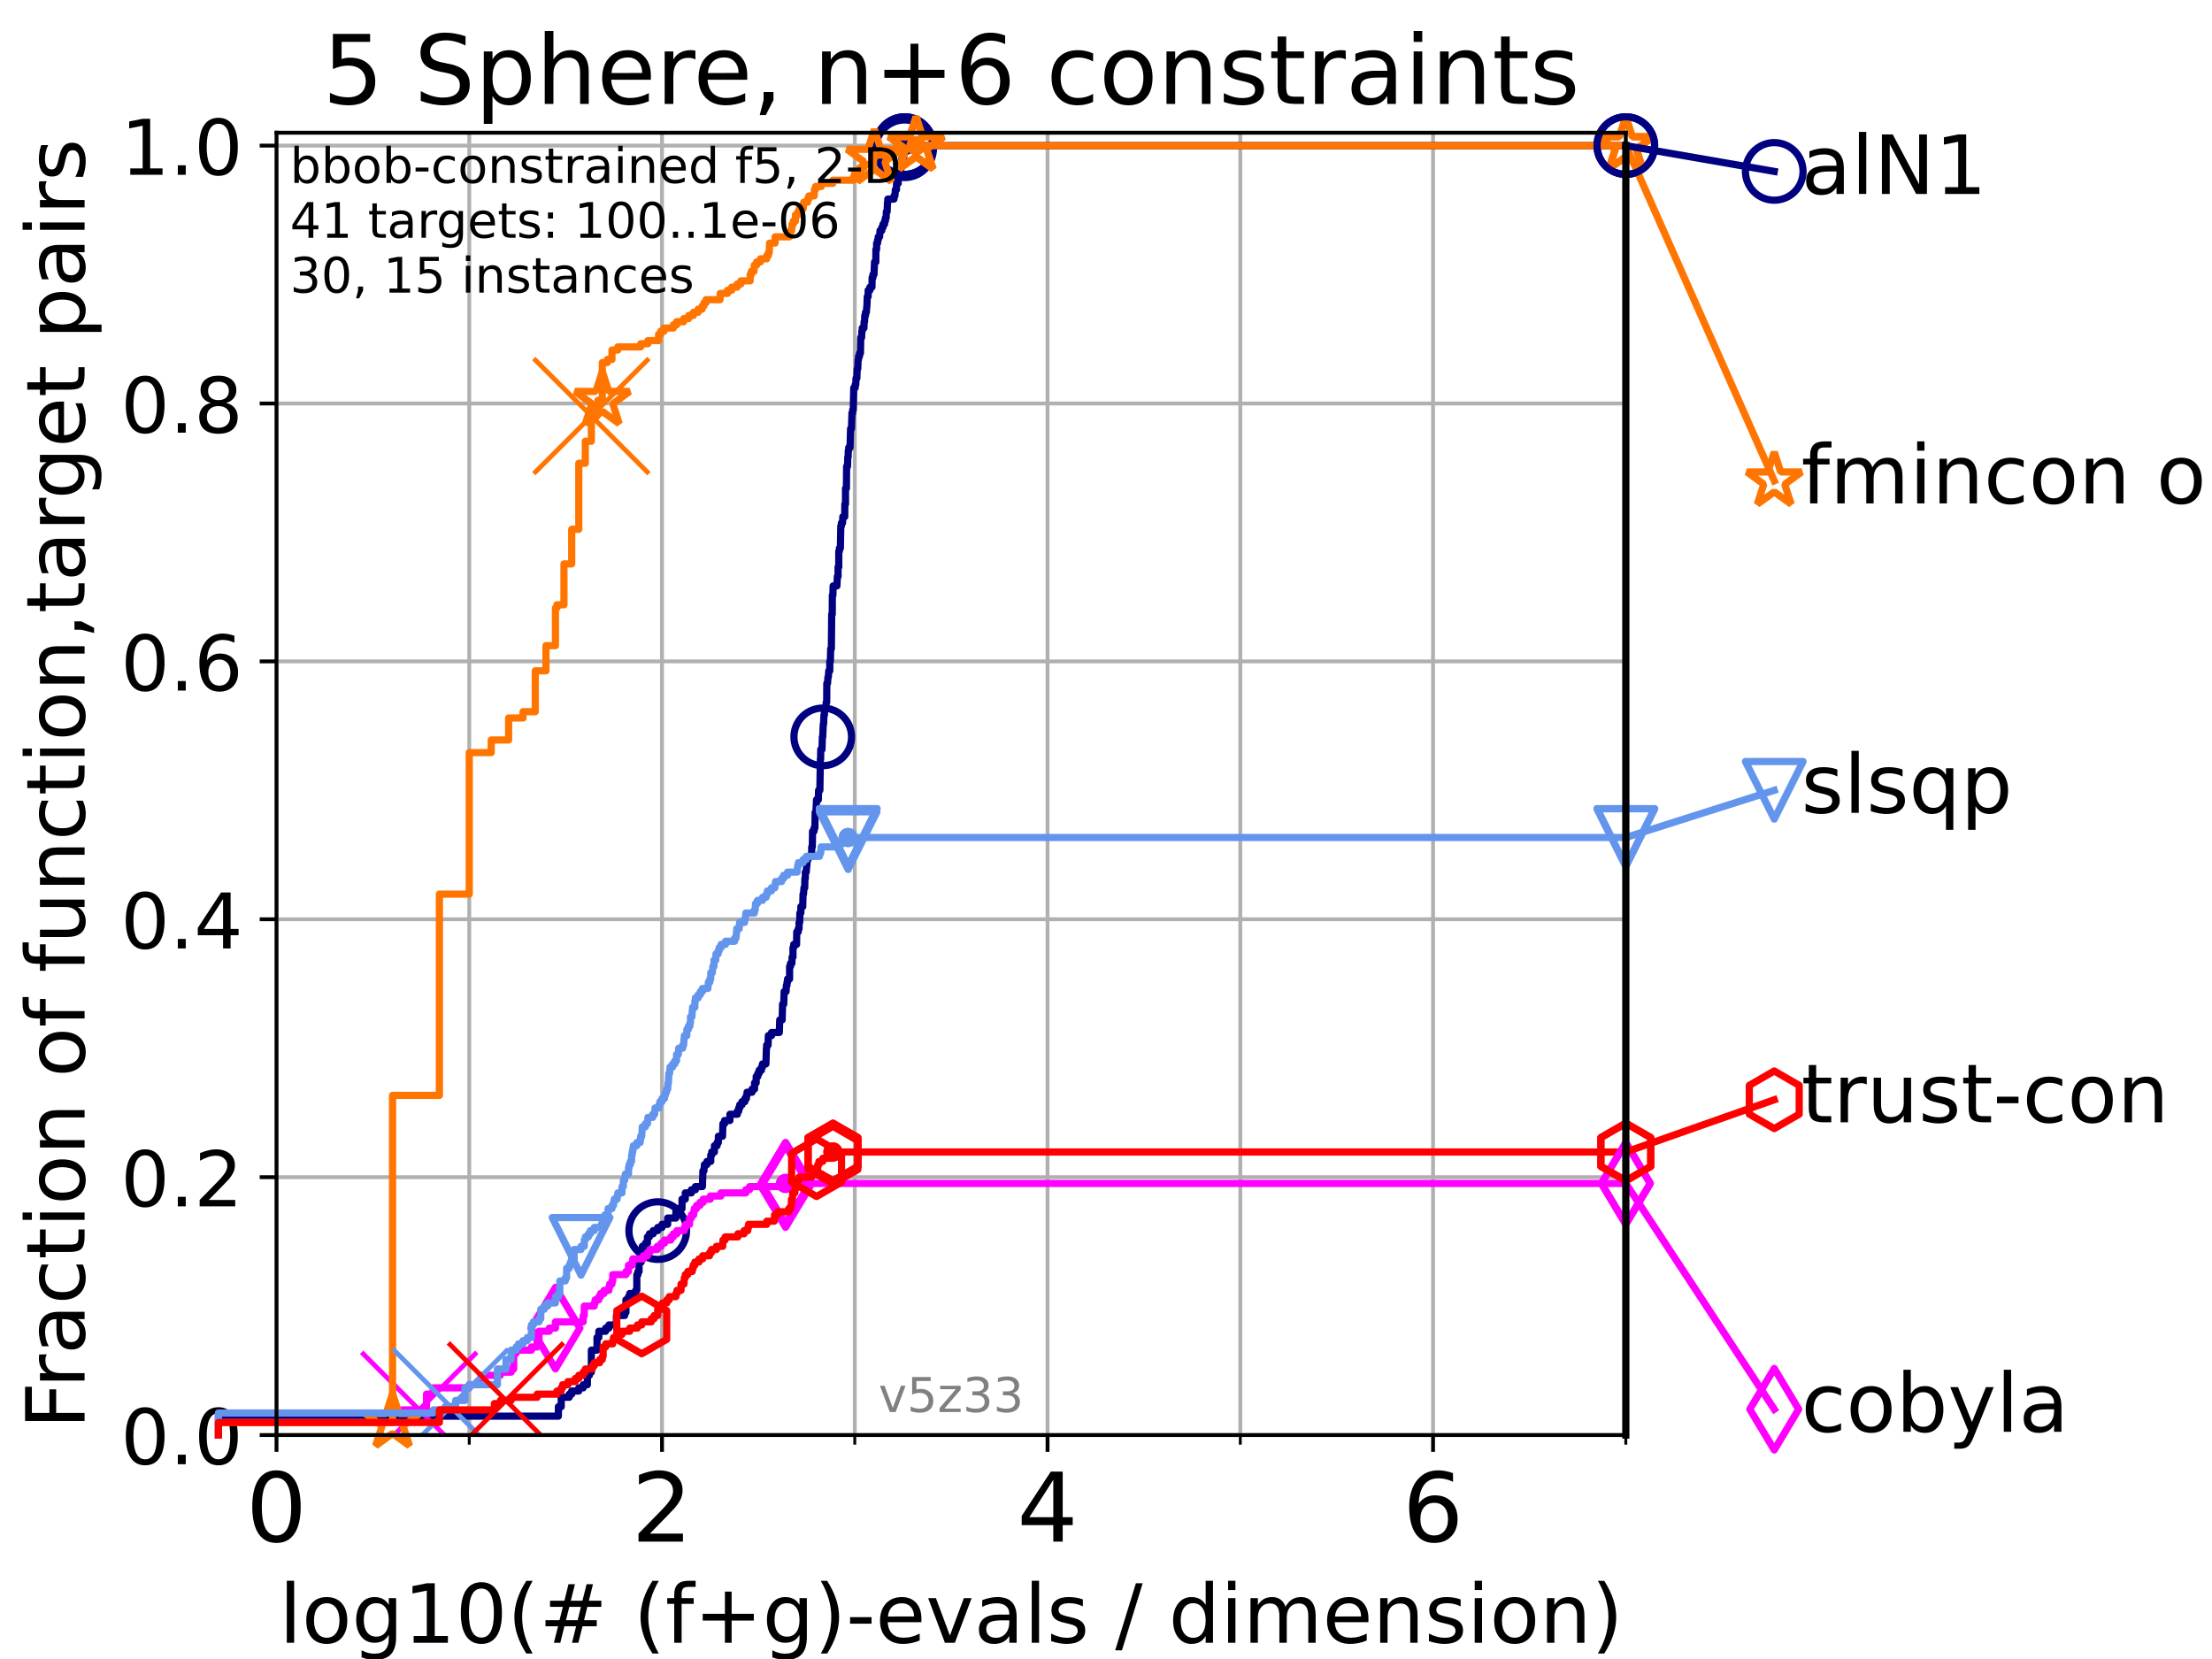 <?xml version="1.0" encoding="utf-8" standalone="no"?>
<!DOCTYPE svg PUBLIC "-//W3C//DTD SVG 1.1//EN"
  "http://www.w3.org/Graphics/SVG/1.1/DTD/svg11.dtd">
<!-- Created with matplotlib (https://matplotlib.org/) -->
<svg height="345.6pt" version="1.1" viewBox="0 0 460.8 345.6" width="460.8pt" xmlns="http://www.w3.org/2000/svg" xmlns:xlink="http://www.w3.org/1999/xlink">
 <defs>
  <style type="text/css">*{stroke-linecap:butt;stroke-linejoin:round;}</style>
 </defs>
 <g id="figure_1">
  <g id="patch_1">
   <path d="M 0 345.6 
L 460.8 345.6 
L 460.8 0 
L 0 0 
z
" style="fill:#ffffff;"/>
  </g>
  <g id="axes_1">
   <g id="patch_2">
    <path d="M 57.6 298.944 
L 338.688 298.944 
L 338.688 27.648 
L 57.6 27.648 
z
" style="fill:#ffffff;"/>
   </g>
   <g id="matplotlib.axis_1">
    <g id="xtick_1">
     <g id="line2d_1">
      <path clip-path="url(#p00b7a66d34)" d="M 57.6 298.944 
L 57.6 27.648 
" style="fill:none;stroke:#b0b0b0;stroke-linecap:square;stroke-width:0.8;"/>
     </g>
     <g id="line2d_2">
      <defs>
       <path d="M 0 0 
L 0 3.5 
" id="m8c2a97c611" style="stroke:#000000;stroke-width:0.8;"/>
      </defs>
      <g>
       <use style="stroke:#000000;stroke-width:0.8;" x="57.6" xlink:href="#m8c2a97c611" y="298.944"/>
      </g>
     </g>
     <g id="text_1">
      <!-- 0 -->
      <g transform="translate(51.237 321.141)scale(0.2 -0.2)">
       <defs>
        <path d="M 31.781 66.406 
Q 24.172 66.406 20.328 58.906 
Q 16.5 51.422 16.5 36.375 
Q 16.5 21.391 20.328 13.891 
Q 24.172 6.391 31.781 6.391 
Q 39.453 6.391 43.281 13.891 
Q 47.125 21.391 47.125 36.375 
Q 47.125 51.422 43.281 58.906 
Q 39.453 66.406 31.781 66.406 
z
M 31.781 74.219 
Q 44.047 74.219 50.516 64.516 
Q 56.984 54.828 56.984 36.375 
Q 56.984 17.969 50.516 8.266 
Q 44.047 -1.422 31.781 -1.422 
Q 19.531 -1.422 13.062 8.266 
Q 6.594 17.969 6.594 36.375 
Q 6.594 54.828 13.062 64.516 
Q 19.531 74.219 31.781 74.219 
z
" id="DejaVuSans-48"/>
       </defs>
       <use xlink:href="#DejaVuSans-48"/>
      </g>
     </g>
    </g>
    <g id="xtick_2">
     <g id="line2d_3">
      <path clip-path="url(#p00b7a66d34)" d="M 137.911 298.944 
L 137.911 27.648 
" style="fill:none;stroke:#b0b0b0;stroke-linecap:square;stroke-width:0.8;"/>
     </g>
     <g id="line2d_4">
      <g>
       <use style="stroke:#000000;stroke-width:0.8;" x="137.911" xlink:href="#m8c2a97c611" y="298.944"/>
      </g>
     </g>
     <g id="text_2">
      <!-- 2 -->
      <g transform="translate(131.548 321.141)scale(0.2 -0.2)">
       <defs>
        <path d="M 19.188 8.297 
L 53.609 8.297 
L 53.609 0 
L 7.328 0 
L 7.328 8.297 
Q 12.938 14.109 22.625 23.891 
Q 32.328 33.688 34.812 36.531 
Q 39.547 41.844 41.422 45.531 
Q 43.312 49.219 43.312 52.781 
Q 43.312 58.594 39.234 62.25 
Q 35.156 65.922 28.609 65.922 
Q 23.969 65.922 18.812 64.312 
Q 13.672 62.703 7.812 59.422 
L 7.812 69.391 
Q 13.766 71.781 18.938 73 
Q 24.125 74.219 28.422 74.219 
Q 39.75 74.219 46.484 68.547 
Q 53.219 62.891 53.219 53.422 
Q 53.219 48.922 51.531 44.891 
Q 49.859 40.875 45.406 35.406 
Q 44.188 33.984 37.641 27.219 
Q 31.109 20.453 19.188 8.297 
z
" id="DejaVuSans-50"/>
       </defs>
       <use xlink:href="#DejaVuSans-50"/>
      </g>
     </g>
    </g>
    <g id="xtick_3">
     <g id="line2d_5">
      <path clip-path="url(#p00b7a66d34)" d="M 218.222 298.944 
L 218.222 27.648 
" style="fill:none;stroke:#b0b0b0;stroke-linecap:square;stroke-width:0.8;"/>
     </g>
     <g id="line2d_6">
      <g>
       <use style="stroke:#000000;stroke-width:0.8;" x="218.222" xlink:href="#m8c2a97c611" y="298.944"/>
      </g>
     </g>
     <g id="text_3">
      <!-- 4 -->
      <g transform="translate(211.859 321.141)scale(0.2 -0.2)">
       <defs>
        <path d="M 37.797 64.312 
L 12.891 25.391 
L 37.797 25.391 
z
M 35.203 72.906 
L 47.609 72.906 
L 47.609 25.391 
L 58.016 25.391 
L 58.016 17.188 
L 47.609 17.188 
L 47.609 0 
L 37.797 0 
L 37.797 17.188 
L 4.891 17.188 
L 4.891 26.703 
z
" id="DejaVuSans-52"/>
       </defs>
       <use xlink:href="#DejaVuSans-52"/>
      </g>
     </g>
    </g>
    <g id="xtick_4">
     <g id="line2d_7">
      <path clip-path="url(#p00b7a66d34)" d="M 298.533 298.944 
L 298.533 27.648 
" style="fill:none;stroke:#b0b0b0;stroke-linecap:square;stroke-width:0.8;"/>
     </g>
     <g id="line2d_8">
      <g>
       <use style="stroke:#000000;stroke-width:0.8;" x="298.533" xlink:href="#m8c2a97c611" y="298.944"/>
      </g>
     </g>
     <g id="text_4">
      <!-- 6 -->
      <g transform="translate(292.17 321.141)scale(0.2 -0.2)">
       <defs>
        <path d="M 33.016 40.375 
Q 26.375 40.375 22.484 35.828 
Q 18.609 31.297 18.609 23.391 
Q 18.609 15.531 22.484 10.953 
Q 26.375 6.391 33.016 6.391 
Q 39.656 6.391 43.531 10.953 
Q 47.406 15.531 47.406 23.391 
Q 47.406 31.297 43.531 35.828 
Q 39.656 40.375 33.016 40.375 
z
M 52.594 71.297 
L 52.594 62.312 
Q 48.875 64.062 45.094 64.984 
Q 41.312 65.922 37.594 65.922 
Q 27.828 65.922 22.672 59.328 
Q 17.531 52.734 16.797 39.406 
Q 19.672 43.656 24.016 45.922 
Q 28.375 48.188 33.594 48.188 
Q 44.578 48.188 50.953 41.516 
Q 57.328 34.859 57.328 23.391 
Q 57.328 12.156 50.688 5.359 
Q 44.047 -1.422 33.016 -1.422 
Q 20.359 -1.422 13.672 8.266 
Q 6.984 17.969 6.984 36.375 
Q 6.984 53.656 15.188 63.938 
Q 23.391 74.219 37.203 74.219 
Q 40.922 74.219 44.703 73.484 
Q 48.484 72.75 52.594 71.297 
z
" id="DejaVuSans-54"/>
       </defs>
       <use xlink:href="#DejaVuSans-54"/>
      </g>
     </g>
    </g>
    <g id="xtick_5">
     <g id="line2d_9">
      <path clip-path="url(#p00b7a66d34)" d="M 97.755 298.944 
L 97.755 27.648 
" style="fill:none;stroke:#b0b0b0;stroke-linecap:square;stroke-width:0.8;"/>
     </g>
     <g id="line2d_10">
      <defs>
       <path d="M 0 0 
L 0 2 
" id="m0502caec04" style="stroke:#000000;stroke-width:0.6;"/>
      </defs>
      <g>
       <use style="stroke:#000000;stroke-width:0.6;" x="97.755" xlink:href="#m0502caec04" y="298.944"/>
      </g>
     </g>
    </g>
    <g id="xtick_6">
     <g id="line2d_11">
      <path clip-path="url(#p00b7a66d34)" d="M 178.066 298.944 
L 178.066 27.648 
" style="fill:none;stroke:#b0b0b0;stroke-linecap:square;stroke-width:0.8;"/>
     </g>
     <g id="line2d_12">
      <g>
       <use style="stroke:#000000;stroke-width:0.6;" x="178.066" xlink:href="#m0502caec04" y="298.944"/>
      </g>
     </g>
    </g>
    <g id="xtick_7">
     <g id="line2d_13">
      <path clip-path="url(#p00b7a66d34)" d="M 258.377 298.944 
L 258.377 27.648 
" style="fill:none;stroke:#b0b0b0;stroke-linecap:square;stroke-width:0.8;"/>
     </g>
     <g id="line2d_14">
      <g>
       <use style="stroke:#000000;stroke-width:0.6;" x="258.377" xlink:href="#m0502caec04" y="298.944"/>
      </g>
     </g>
    </g>
    <g id="xtick_8">
     <g id="line2d_15">
      <path clip-path="url(#p00b7a66d34)" d="M 338.688 298.944 
L 338.688 27.648 
" style="fill:none;stroke:#b0b0b0;stroke-linecap:square;stroke-width:0.8;"/>
     </g>
     <g id="line2d_16">
      <g>
       <use style="stroke:#000000;stroke-width:0.6;" x="338.688" xlink:href="#m0502caec04" y="298.944"/>
      </g>
     </g>
    </g>
    <g id="text_5">
     <!-- log10(# (f+g)-evals / dimension) -->
     <g transform="translate(58.145 342.218)scale(0.17 -0.17)">
      <defs>
       <path d="M 9.422 75.984 
L 18.406 75.984 
L 18.406 0 
L 9.422 0 
z
" id="DejaVuSans-108"/>
       <path d="M 30.609 48.391 
Q 23.391 48.391 19.188 42.75 
Q 14.984 37.109 14.984 27.297 
Q 14.984 17.484 19.156 11.844 
Q 23.344 6.203 30.609 6.203 
Q 37.797 6.203 41.984 11.859 
Q 46.188 17.531 46.188 27.297 
Q 46.188 37.016 41.984 42.703 
Q 37.797 48.391 30.609 48.391 
z
M 30.609 56 
Q 42.328 56 49.016 48.375 
Q 55.719 40.766 55.719 27.297 
Q 55.719 13.875 49.016 6.219 
Q 42.328 -1.422 30.609 -1.422 
Q 18.844 -1.422 12.172 6.219 
Q 5.516 13.875 5.516 27.297 
Q 5.516 40.766 12.172 48.375 
Q 18.844 56 30.609 56 
z
" id="DejaVuSans-111"/>
       <path d="M 45.406 27.984 
Q 45.406 37.75 41.375 43.109 
Q 37.359 48.484 30.078 48.484 
Q 22.859 48.484 18.828 43.109 
Q 14.797 37.75 14.797 27.984 
Q 14.797 18.266 18.828 12.891 
Q 22.859 7.516 30.078 7.516 
Q 37.359 7.516 41.375 12.891 
Q 45.406 18.266 45.406 27.984 
z
M 54.391 6.781 
Q 54.391 -7.172 48.188 -13.984 
Q 42 -20.797 29.203 -20.797 
Q 24.469 -20.797 20.266 -20.094 
Q 16.062 -19.391 12.109 -17.922 
L 12.109 -9.188 
Q 16.062 -11.328 19.922 -12.344 
Q 23.781 -13.375 27.781 -13.375 
Q 36.625 -13.375 41.016 -8.766 
Q 45.406 -4.156 45.406 5.172 
L 45.406 9.625 
Q 42.625 4.781 38.281 2.391 
Q 33.938 0 27.875 0 
Q 17.828 0 11.672 7.656 
Q 5.516 15.328 5.516 27.984 
Q 5.516 40.672 11.672 48.328 
Q 17.828 56 27.875 56 
Q 33.938 56 38.281 53.609 
Q 42.625 51.219 45.406 46.391 
L 45.406 54.688 
L 54.391 54.688 
z
" id="DejaVuSans-103"/>
       <path d="M 12.406 8.297 
L 28.516 8.297 
L 28.516 63.922 
L 10.984 60.406 
L 10.984 69.391 
L 28.422 72.906 
L 38.281 72.906 
L 38.281 8.297 
L 54.391 8.297 
L 54.391 0 
L 12.406 0 
z
" id="DejaVuSans-49"/>
       <path d="M 31 75.875 
Q 24.469 64.656 21.281 53.656 
Q 18.109 42.672 18.109 31.391 
Q 18.109 20.125 21.312 9.062 
Q 24.516 -2 31 -13.188 
L 23.188 -13.188 
Q 15.875 -1.703 12.234 9.375 
Q 8.594 20.453 8.594 31.391 
Q 8.594 42.281 12.203 53.312 
Q 15.828 64.359 23.188 75.875 
z
" id="DejaVuSans-40"/>
       <path d="M 51.125 44 
L 36.922 44 
L 32.812 27.688 
L 47.125 27.688 
z
M 43.797 71.781 
L 38.719 51.516 
L 52.984 51.516 
L 58.109 71.781 
L 65.922 71.781 
L 60.891 51.516 
L 76.125 51.516 
L 76.125 44 
L 58.984 44 
L 54.984 27.688 
L 70.516 27.688 
L 70.516 20.219 
L 53.078 20.219 
L 48 0 
L 40.188 0 
L 45.219 20.219 
L 30.906 20.219 
L 25.875 0 
L 18.016 0 
L 23.094 20.219 
L 7.719 20.219 
L 7.719 27.688 
L 24.906 27.688 
L 29 44 
L 13.281 44 
L 13.281 51.516 
L 30.906 51.516 
L 35.891 71.781 
z
" id="DejaVuSans-35"/>
       <path id="DejaVuSans-32"/>
       <path d="M 37.109 75.984 
L 37.109 68.5 
L 28.516 68.5 
Q 23.688 68.5 21.797 66.547 
Q 19.922 64.594 19.922 59.516 
L 19.922 54.688 
L 34.719 54.688 
L 34.719 47.703 
L 19.922 47.703 
L 19.922 0 
L 10.891 0 
L 10.891 47.703 
L 2.297 47.703 
L 2.297 54.688 
L 10.891 54.688 
L 10.891 58.5 
Q 10.891 67.625 15.141 71.797 
Q 19.391 75.984 28.609 75.984 
z
" id="DejaVuSans-102"/>
       <path d="M 46 62.703 
L 46 35.5 
L 73.188 35.5 
L 73.188 27.203 
L 46 27.203 
L 46 0 
L 37.797 0 
L 37.797 27.203 
L 10.594 27.203 
L 10.594 35.5 
L 37.797 35.5 
L 37.797 62.703 
z
" id="DejaVuSans-43"/>
       <path d="M 8.016 75.875 
L 15.828 75.875 
Q 23.141 64.359 26.781 53.312 
Q 30.422 42.281 30.422 31.391 
Q 30.422 20.453 26.781 9.375 
Q 23.141 -1.703 15.828 -13.188 
L 8.016 -13.188 
Q 14.5 -2 17.703 9.062 
Q 20.906 20.125 20.906 31.391 
Q 20.906 42.672 17.703 53.656 
Q 14.5 64.656 8.016 75.875 
z
" id="DejaVuSans-41"/>
       <path d="M 4.891 31.391 
L 31.203 31.391 
L 31.203 23.391 
L 4.891 23.391 
z
" id="DejaVuSans-45"/>
       <path d="M 56.203 29.594 
L 56.203 25.203 
L 14.891 25.203 
Q 15.484 15.922 20.484 11.062 
Q 25.484 6.203 34.422 6.203 
Q 39.594 6.203 44.453 7.469 
Q 49.312 8.734 54.109 11.281 
L 54.109 2.781 
Q 49.266 0.734 44.188 -0.344 
Q 39.109 -1.422 33.891 -1.422 
Q 20.797 -1.422 13.156 6.188 
Q 5.516 13.812 5.516 26.812 
Q 5.516 40.234 12.766 48.109 
Q 20.016 56 32.328 56 
Q 43.359 56 49.781 48.891 
Q 56.203 41.797 56.203 29.594 
z
M 47.219 32.234 
Q 47.125 39.594 43.094 43.984 
Q 39.062 48.391 32.422 48.391 
Q 24.906 48.391 20.391 44.141 
Q 15.875 39.891 15.188 32.172 
z
" id="DejaVuSans-101"/>
       <path d="M 2.984 54.688 
L 12.5 54.688 
L 29.594 8.797 
L 46.688 54.688 
L 56.203 54.688 
L 35.688 0 
L 23.484 0 
z
" id="DejaVuSans-118"/>
       <path d="M 34.281 27.484 
Q 23.391 27.484 19.188 25 
Q 14.984 22.516 14.984 16.5 
Q 14.984 11.719 18.141 8.906 
Q 21.297 6.109 26.703 6.109 
Q 34.188 6.109 38.703 11.406 
Q 43.219 16.703 43.219 25.484 
L 43.219 27.484 
z
M 52.203 31.203 
L 52.203 0 
L 43.219 0 
L 43.219 8.297 
Q 40.141 3.328 35.547 0.953 
Q 30.953 -1.422 24.312 -1.422 
Q 15.922 -1.422 10.953 3.297 
Q 6 8.016 6 15.922 
Q 6 25.141 12.172 29.828 
Q 18.359 34.516 30.609 34.516 
L 43.219 34.516 
L 43.219 35.406 
Q 43.219 41.609 39.141 45 
Q 35.062 48.391 27.688 48.391 
Q 23 48.391 18.547 47.266 
Q 14.109 46.141 10.016 43.891 
L 10.016 52.203 
Q 14.938 54.109 19.578 55.047 
Q 24.219 56 28.609 56 
Q 40.484 56 46.344 49.844 
Q 52.203 43.703 52.203 31.203 
z
" id="DejaVuSans-97"/>
       <path d="M 44.281 53.078 
L 44.281 44.578 
Q 40.484 46.531 36.375 47.5 
Q 32.281 48.484 27.875 48.484 
Q 21.188 48.484 17.844 46.438 
Q 14.5 44.391 14.5 40.281 
Q 14.5 37.156 16.891 35.375 
Q 19.281 33.594 26.516 31.984 
L 29.594 31.297 
Q 39.156 29.25 43.188 25.516 
Q 47.219 21.781 47.219 15.094 
Q 47.219 7.469 41.188 3.016 
Q 35.156 -1.422 24.609 -1.422 
Q 20.219 -1.422 15.453 -0.562 
Q 10.688 0.297 5.422 2 
L 5.422 11.281 
Q 10.406 8.688 15.234 7.391 
Q 20.062 6.109 24.812 6.109 
Q 31.156 6.109 34.562 8.281 
Q 37.984 10.453 37.984 14.406 
Q 37.984 18.062 35.516 20.016 
Q 33.062 21.969 24.703 23.781 
L 21.578 24.516 
Q 13.234 26.266 9.516 29.906 
Q 5.812 33.547 5.812 39.891 
Q 5.812 47.609 11.281 51.797 
Q 16.75 56 26.812 56 
Q 31.781 56 36.172 55.266 
Q 40.578 54.547 44.281 53.078 
z
" id="DejaVuSans-115"/>
       <path d="M 25.391 72.906 
L 33.688 72.906 
L 8.297 -9.281 
L 0 -9.281 
z
" id="DejaVuSans-47"/>
       <path d="M 45.406 46.391 
L 45.406 75.984 
L 54.391 75.984 
L 54.391 0 
L 45.406 0 
L 45.406 8.203 
Q 42.578 3.328 38.25 0.953 
Q 33.938 -1.422 27.875 -1.422 
Q 17.969 -1.422 11.734 6.484 
Q 5.516 14.406 5.516 27.297 
Q 5.516 40.188 11.734 48.094 
Q 17.969 56 27.875 56 
Q 33.938 56 38.25 53.625 
Q 42.578 51.266 45.406 46.391 
z
M 14.797 27.297 
Q 14.797 17.391 18.875 11.75 
Q 22.953 6.109 30.078 6.109 
Q 37.203 6.109 41.297 11.75 
Q 45.406 17.391 45.406 27.297 
Q 45.406 37.203 41.297 42.844 
Q 37.203 48.484 30.078 48.484 
Q 22.953 48.484 18.875 42.844 
Q 14.797 37.203 14.797 27.297 
z
" id="DejaVuSans-100"/>
       <path d="M 9.422 54.688 
L 18.406 54.688 
L 18.406 0 
L 9.422 0 
z
M 9.422 75.984 
L 18.406 75.984 
L 18.406 64.594 
L 9.422 64.594 
z
" id="DejaVuSans-105"/>
       <path d="M 52 44.188 
Q 55.375 50.25 60.062 53.125 
Q 64.75 56 71.094 56 
Q 79.641 56 84.281 50.016 
Q 88.922 44.047 88.922 33.016 
L 88.922 0 
L 79.891 0 
L 79.891 32.719 
Q 79.891 40.578 77.094 44.375 
Q 74.312 48.188 68.609 48.188 
Q 61.625 48.188 57.562 43.547 
Q 53.516 38.922 53.516 30.906 
L 53.516 0 
L 44.484 0 
L 44.484 32.719 
Q 44.484 40.625 41.703 44.406 
Q 38.922 48.188 33.109 48.188 
Q 26.219 48.188 22.156 43.531 
Q 18.109 38.875 18.109 30.906 
L 18.109 0 
L 9.078 0 
L 9.078 54.688 
L 18.109 54.688 
L 18.109 46.188 
Q 21.188 51.219 25.484 53.609 
Q 29.781 56 35.688 56 
Q 41.656 56 45.828 52.969 
Q 50 49.953 52 44.188 
z
" id="DejaVuSans-109"/>
       <path d="M 54.891 33.016 
L 54.891 0 
L 45.906 0 
L 45.906 32.719 
Q 45.906 40.484 42.875 44.328 
Q 39.844 48.188 33.797 48.188 
Q 26.516 48.188 22.312 43.547 
Q 18.109 38.922 18.109 30.906 
L 18.109 0 
L 9.078 0 
L 9.078 54.688 
L 18.109 54.688 
L 18.109 46.188 
Q 21.344 51.125 25.703 53.562 
Q 30.078 56 35.797 56 
Q 45.219 56 50.047 50.172 
Q 54.891 44.344 54.891 33.016 
z
" id="DejaVuSans-110"/>
      </defs>
      <use xlink:href="#DejaVuSans-108"/>
      <use x="27.783" xlink:href="#DejaVuSans-111"/>
      <use x="88.965" xlink:href="#DejaVuSans-103"/>
      <use x="152.441" xlink:href="#DejaVuSans-49"/>
      <use x="216.064" xlink:href="#DejaVuSans-48"/>
      <use x="279.688" xlink:href="#DejaVuSans-40"/>
      <use x="318.701" xlink:href="#DejaVuSans-35"/>
      <use x="402.49" xlink:href="#DejaVuSans-32"/>
      <use x="434.277" xlink:href="#DejaVuSans-40"/>
      <use x="473.291" xlink:href="#DejaVuSans-102"/>
      <use x="508.496" xlink:href="#DejaVuSans-43"/>
      <use x="592.285" xlink:href="#DejaVuSans-103"/>
      <use x="655.762" xlink:href="#DejaVuSans-41"/>
      <use x="694.775" xlink:href="#DejaVuSans-45"/>
      <use x="730.859" xlink:href="#DejaVuSans-101"/>
      <use x="792.383" xlink:href="#DejaVuSans-118"/>
      <use x="851.562" xlink:href="#DejaVuSans-97"/>
      <use x="912.842" xlink:href="#DejaVuSans-108"/>
      <use x="940.625" xlink:href="#DejaVuSans-115"/>
      <use x="992.725" xlink:href="#DejaVuSans-32"/>
      <use x="1024.512" xlink:href="#DejaVuSans-47"/>
      <use x="1058.203" xlink:href="#DejaVuSans-32"/>
      <use x="1089.99" xlink:href="#DejaVuSans-100"/>
      <use x="1153.467" xlink:href="#DejaVuSans-105"/>
      <use x="1181.25" xlink:href="#DejaVuSans-109"/>
      <use x="1278.662" xlink:href="#DejaVuSans-101"/>
      <use x="1340.186" xlink:href="#DejaVuSans-110"/>
      <use x="1403.564" xlink:href="#DejaVuSans-115"/>
      <use x="1455.664" xlink:href="#DejaVuSans-105"/>
      <use x="1483.447" xlink:href="#DejaVuSans-111"/>
      <use x="1544.629" xlink:href="#DejaVuSans-110"/>
      <use x="1608.008" xlink:href="#DejaVuSans-41"/>
     </g>
    </g>
   </g>
   <g id="matplotlib.axis_2">
    <g id="ytick_1">
     <g id="line2d_17">
      <path clip-path="url(#p00b7a66d34)" d="M 57.6 298.944 
L 338.688 298.944 
" style="fill:none;stroke:#b0b0b0;stroke-linecap:square;stroke-width:0.8;"/>
     </g>
     <g id="line2d_18">
      <defs>
       <path d="M 0 0 
L -3.5 0 
" id="m915e8d8b24" style="stroke:#000000;stroke-width:0.8;"/>
      </defs>
      <g>
       <use style="stroke:#000000;stroke-width:0.8;" x="57.6" xlink:href="#m915e8d8b24" y="298.944"/>
      </g>
     </g>
     <g id="text_6">
      <!-- 0.0 -->
      <g transform="translate(25.155 305.023)scale(0.16 -0.16)">
       <defs>
        <path d="M 10.688 12.406 
L 21 12.406 
L 21 0 
L 10.688 0 
z
" id="DejaVuSans-46"/>
       </defs>
       <use xlink:href="#DejaVuSans-48"/>
       <use x="63.623" xlink:href="#DejaVuSans-46"/>
       <use x="95.41" xlink:href="#DejaVuSans-48"/>
      </g>
     </g>
    </g>
    <g id="ytick_2">
     <g id="line2d_19">
      <path clip-path="url(#p00b7a66d34)" d="M 57.6 245.222 
L 338.688 245.222 
" style="fill:none;stroke:#b0b0b0;stroke-linecap:square;stroke-width:0.8;"/>
     </g>
     <g id="line2d_20">
      <g>
       <use style="stroke:#000000;stroke-width:0.8;" x="57.6" xlink:href="#m915e8d8b24" y="245.222"/>
      </g>
     </g>
     <g id="text_7">
      <!-- 0.2 -->
      <g transform="translate(25.155 251.301)scale(0.16 -0.16)">
       <use xlink:href="#DejaVuSans-48"/>
       <use x="63.623" xlink:href="#DejaVuSans-46"/>
       <use x="95.41" xlink:href="#DejaVuSans-50"/>
      </g>
     </g>
    </g>
    <g id="ytick_3">
     <g id="line2d_21">
      <path clip-path="url(#p00b7a66d34)" d="M 57.6 191.5 
L 338.688 191.5 
" style="fill:none;stroke:#b0b0b0;stroke-linecap:square;stroke-width:0.8;"/>
     </g>
     <g id="line2d_22">
      <g>
       <use style="stroke:#000000;stroke-width:0.8;" x="57.6" xlink:href="#m915e8d8b24" y="191.5"/>
      </g>
     </g>
     <g id="text_8">
      <!-- 0.4 -->
      <g transform="translate(25.155 197.579)scale(0.16 -0.16)">
       <use xlink:href="#DejaVuSans-48"/>
       <use x="63.623" xlink:href="#DejaVuSans-46"/>
       <use x="95.41" xlink:href="#DejaVuSans-52"/>
      </g>
     </g>
    </g>
    <g id="ytick_4">
     <g id="line2d_23">
      <path clip-path="url(#p00b7a66d34)" d="M 57.6 137.778 
L 338.688 137.778 
" style="fill:none;stroke:#b0b0b0;stroke-linecap:square;stroke-width:0.8;"/>
     </g>
     <g id="line2d_24">
      <g>
       <use style="stroke:#000000;stroke-width:0.8;" x="57.6" xlink:href="#m915e8d8b24" y="137.778"/>
      </g>
     </g>
     <g id="text_9">
      <!-- 0.6 -->
      <g transform="translate(25.155 143.857)scale(0.16 -0.16)">
       <use xlink:href="#DejaVuSans-48"/>
       <use x="63.623" xlink:href="#DejaVuSans-46"/>
       <use x="95.41" xlink:href="#DejaVuSans-54"/>
      </g>
     </g>
    </g>
    <g id="ytick_5">
     <g id="line2d_25">
      <path clip-path="url(#p00b7a66d34)" d="M 57.6 84.056 
L 338.688 84.056 
" style="fill:none;stroke:#b0b0b0;stroke-linecap:square;stroke-width:0.8;"/>
     </g>
     <g id="line2d_26">
      <g>
       <use style="stroke:#000000;stroke-width:0.8;" x="57.6" xlink:href="#m915e8d8b24" y="84.056"/>
      </g>
     </g>
     <g id="text_10">
      <!-- 0.8 -->
      <g transform="translate(25.155 90.135)scale(0.16 -0.16)">
       <defs>
        <path d="M 31.781 34.625 
Q 24.75 34.625 20.719 30.859 
Q 16.703 27.094 16.703 20.516 
Q 16.703 13.922 20.719 10.156 
Q 24.75 6.391 31.781 6.391 
Q 38.812 6.391 42.859 10.172 
Q 46.922 13.969 46.922 20.516 
Q 46.922 27.094 42.891 30.859 
Q 38.875 34.625 31.781 34.625 
z
M 21.922 38.812 
Q 15.578 40.375 12.031 44.719 
Q 8.5 49.078 8.5 55.328 
Q 8.5 64.062 14.719 69.141 
Q 20.953 74.219 31.781 74.219 
Q 42.672 74.219 48.875 69.141 
Q 55.078 64.062 55.078 55.328 
Q 55.078 49.078 51.531 44.719 
Q 48 40.375 41.703 38.812 
Q 48.828 37.156 52.797 32.312 
Q 56.781 27.484 56.781 20.516 
Q 56.781 9.906 50.312 4.234 
Q 43.844 -1.422 31.781 -1.422 
Q 19.734 -1.422 13.25 4.234 
Q 6.781 9.906 6.781 20.516 
Q 6.781 27.484 10.781 32.312 
Q 14.797 37.156 21.922 38.812 
z
M 18.312 54.391 
Q 18.312 48.734 21.844 45.562 
Q 25.391 42.391 31.781 42.391 
Q 38.141 42.391 41.719 45.562 
Q 45.312 48.734 45.312 54.391 
Q 45.312 60.062 41.719 63.234 
Q 38.141 66.406 31.781 66.406 
Q 25.391 66.406 21.844 63.234 
Q 18.312 60.062 18.312 54.391 
z
" id="DejaVuSans-56"/>
       </defs>
       <use xlink:href="#DejaVuSans-48"/>
       <use x="63.623" xlink:href="#DejaVuSans-46"/>
       <use x="95.41" xlink:href="#DejaVuSans-56"/>
      </g>
     </g>
    </g>
    <g id="ytick_6">
     <g id="line2d_27">
      <path clip-path="url(#p00b7a66d34)" d="M 57.6 30.334 
L 338.688 30.334 
" style="fill:none;stroke:#b0b0b0;stroke-linecap:square;stroke-width:0.8;"/>
     </g>
     <g id="line2d_28">
      <g>
       <use style="stroke:#000000;stroke-width:0.8;" x="57.6" xlink:href="#m915e8d8b24" y="30.334"/>
      </g>
     </g>
     <g id="text_11">
      <!-- 1.0 -->
      <g transform="translate(25.155 36.413)scale(0.16 -0.16)">
       <use xlink:href="#DejaVuSans-49"/>
       <use x="63.623" xlink:href="#DejaVuSans-46"/>
       <use x="95.41" xlink:href="#DejaVuSans-48"/>
      </g>
     </g>
    </g>
    <g id="text_12">
     <!-- Fraction of function,target pairs -->
     <g transform="translate(17.62 297.681)rotate(-90)scale(0.17 -0.17)">
      <defs>
       <path d="M 9.812 72.906 
L 51.703 72.906 
L 51.703 64.594 
L 19.672 64.594 
L 19.672 43.109 
L 48.578 43.109 
L 48.578 34.812 
L 19.672 34.812 
L 19.672 0 
L 9.812 0 
z
" id="DejaVuSans-70"/>
       <path d="M 41.109 46.297 
Q 39.594 47.172 37.812 47.578 
Q 36.031 48 33.891 48 
Q 26.266 48 22.188 43.047 
Q 18.109 38.094 18.109 28.812 
L 18.109 0 
L 9.078 0 
L 9.078 54.688 
L 18.109 54.688 
L 18.109 46.188 
Q 20.953 51.172 25.484 53.578 
Q 30.031 56 36.531 56 
Q 37.453 56 38.578 55.875 
Q 39.703 55.766 41.062 55.516 
z
" id="DejaVuSans-114"/>
       <path d="M 48.781 52.594 
L 48.781 44.188 
Q 44.969 46.297 41.141 47.344 
Q 37.312 48.391 33.406 48.391 
Q 24.656 48.391 19.812 42.844 
Q 14.984 37.312 14.984 27.297 
Q 14.984 17.281 19.812 11.734 
Q 24.656 6.203 33.406 6.203 
Q 37.312 6.203 41.141 7.25 
Q 44.969 8.297 48.781 10.406 
L 48.781 2.094 
Q 45.016 0.344 40.984 -0.531 
Q 36.969 -1.422 32.422 -1.422 
Q 20.062 -1.422 12.781 6.344 
Q 5.516 14.109 5.516 27.297 
Q 5.516 40.672 12.859 48.328 
Q 20.219 56 33.016 56 
Q 37.156 56 41.109 55.141 
Q 45.062 54.297 48.781 52.594 
z
" id="DejaVuSans-99"/>
       <path d="M 18.312 70.219 
L 18.312 54.688 
L 36.812 54.688 
L 36.812 47.703 
L 18.312 47.703 
L 18.312 18.016 
Q 18.312 11.328 20.141 9.422 
Q 21.969 7.516 27.594 7.516 
L 36.812 7.516 
L 36.812 0 
L 27.594 0 
Q 17.188 0 13.234 3.875 
Q 9.281 7.766 9.281 18.016 
L 9.281 47.703 
L 2.688 47.703 
L 2.688 54.688 
L 9.281 54.688 
L 9.281 70.219 
z
" id="DejaVuSans-116"/>
       <path d="M 8.5 21.578 
L 8.5 54.688 
L 17.484 54.688 
L 17.484 21.922 
Q 17.484 14.156 20.5 10.266 
Q 23.531 6.391 29.594 6.391 
Q 36.859 6.391 41.078 11.031 
Q 45.312 15.672 45.312 23.688 
L 45.312 54.688 
L 54.297 54.688 
L 54.297 0 
L 45.312 0 
L 45.312 8.406 
Q 42.047 3.422 37.719 1 
Q 33.406 -1.422 27.688 -1.422 
Q 18.266 -1.422 13.375 4.438 
Q 8.5 10.297 8.5 21.578 
z
M 31.109 56 
z
" id="DejaVuSans-117"/>
       <path d="M 11.719 12.406 
L 22.016 12.406 
L 22.016 4 
L 14.016 -11.625 
L 7.719 -11.625 
L 11.719 4 
z
" id="DejaVuSans-44"/>
       <path d="M 18.109 8.203 
L 18.109 -20.797 
L 9.078 -20.797 
L 9.078 54.688 
L 18.109 54.688 
L 18.109 46.391 
Q 20.953 51.266 25.266 53.625 
Q 29.594 56 35.594 56 
Q 45.562 56 51.781 48.094 
Q 58.016 40.188 58.016 27.297 
Q 58.016 14.406 51.781 6.484 
Q 45.562 -1.422 35.594 -1.422 
Q 29.594 -1.422 25.266 0.953 
Q 20.953 3.328 18.109 8.203 
z
M 48.688 27.297 
Q 48.688 37.203 44.609 42.844 
Q 40.531 48.484 33.406 48.484 
Q 26.266 48.484 22.188 42.844 
Q 18.109 37.203 18.109 27.297 
Q 18.109 17.391 22.188 11.75 
Q 26.266 6.109 33.406 6.109 
Q 40.531 6.109 44.609 11.75 
Q 48.688 17.391 48.688 27.297 
z
" id="DejaVuSans-112"/>
      </defs>
      <use xlink:href="#DejaVuSans-70"/>
      <use x="50.27" xlink:href="#DejaVuSans-114"/>
      <use x="91.383" xlink:href="#DejaVuSans-97"/>
      <use x="152.662" xlink:href="#DejaVuSans-99"/>
      <use x="207.643" xlink:href="#DejaVuSans-116"/>
      <use x="246.852" xlink:href="#DejaVuSans-105"/>
      <use x="274.635" xlink:href="#DejaVuSans-111"/>
      <use x="335.816" xlink:href="#DejaVuSans-110"/>
      <use x="399.195" xlink:href="#DejaVuSans-32"/>
      <use x="430.982" xlink:href="#DejaVuSans-111"/>
      <use x="492.164" xlink:href="#DejaVuSans-102"/>
      <use x="527.369" xlink:href="#DejaVuSans-32"/>
      <use x="559.156" xlink:href="#DejaVuSans-102"/>
      <use x="594.361" xlink:href="#DejaVuSans-117"/>
      <use x="657.74" xlink:href="#DejaVuSans-110"/>
      <use x="721.119" xlink:href="#DejaVuSans-99"/>
      <use x="776.1" xlink:href="#DejaVuSans-116"/>
      <use x="815.309" xlink:href="#DejaVuSans-105"/>
      <use x="843.092" xlink:href="#DejaVuSans-111"/>
      <use x="904.273" xlink:href="#DejaVuSans-110"/>
      <use x="967.652" xlink:href="#DejaVuSans-44"/>
      <use x="999.439" xlink:href="#DejaVuSans-116"/>
      <use x="1038.648" xlink:href="#DejaVuSans-97"/>
      <use x="1099.928" xlink:href="#DejaVuSans-114"/>
      <use x="1139.291" xlink:href="#DejaVuSans-103"/>
      <use x="1202.768" xlink:href="#DejaVuSans-101"/>
      <use x="1264.291" xlink:href="#DejaVuSans-116"/>
      <use x="1303.5" xlink:href="#DejaVuSans-32"/>
      <use x="1335.287" xlink:href="#DejaVuSans-112"/>
      <use x="1398.764" xlink:href="#DejaVuSans-97"/>
      <use x="1460.043" xlink:href="#DejaVuSans-105"/>
      <use x="1487.826" xlink:href="#DejaVuSans-114"/>
      <use x="1528.939" xlink:href="#DejaVuSans-115"/>
     </g>
    </g>
   </g>
   <g id="line2d_29">
    <defs>
     <path d="M 0 1.5 
C 0.398 1.5 0.779 1.342 1.061 1.061 
C 1.342 0.779 1.5 0.398 1.5 0 
C 1.5 -0.398 1.342 -0.779 1.061 -1.061 
C 0.779 -1.342 0.398 -1.5 0 -1.5 
C -0.398 -1.5 -0.779 -1.342 -1.061 -1.061 
C -1.342 -0.779 -1.5 -0.398 -1.5 0 
C -1.5 0.398 -1.342 0.779 -1.061 1.061 
C -0.779 1.342 -0.398 1.5 0 1.5 
z
" id="m199c98adcb" style="stroke:#000080;"/>
    </defs>
    <g>
     <use style="fill:#000080;stroke:#000080;" x="188.442" xlink:href="#m199c98adcb" y="30.334"/>
     <use style="fill:#000080;stroke:#000080;" x="188.442" xlink:href="#m199c98adcb" y="30.334"/>
    </g>
   </g>
   <g id="line2d_30">
    <path d="M 45.512 298.944 
L 45.512 295.013 
L 116.323 295.013 
L 116.323 293.048 
L 116.914 293.048 
L 116.914 291.082 
L 118.577 291.082 
L 118.577 290.427 
L 119.097 290.427 
L 119.097 289.772 
L 120.572 289.772 
L 120.572 289.117 
L 121.49 289.117 
L 121.49 288.462 
L 122.362 288.462 
L 122.362 286.496 
L 122.782 286.496 
L 122.782 285.841 
L 123.193 285.841 
L 123.193 281.255 
L 124.369 281.255 
L 124.369 278.634 
L 124.744 278.634 
L 124.744 277.324 
L 126.168 277.324 
L 126.168 276.669 
L 126.839 276.669 
L 126.839 276.014 
L 128.411 276.014 
L 128.411 274.048 
L 130.128 274.048 
L 130.128 273.393 
L 130.398 273.393 
L 130.398 270.773 
L 130.927 270.773 
L 130.927 270.118 
L 131.185 270.118 
L 131.185 269.462 
L 132.423 269.462 
L 132.423 268.807 
L 132.66 268.807 
L 132.66 265.532 
L 132.894 265.532 
L 132.894 264.876 
L 133.125 264.876 
L 133.125 262.911 
L 133.578 262.911 
L 133.578 261.601 
L 133.8 261.601 
L 133.8 259.635 
L 134.45 259.635 
L 134.45 258.98 
L 134.87 258.98 
L 134.87 257.67 
L 135.281 257.67 
L 135.281 257.015 
L 136.073 257.015 
L 136.073 256.36 
L 137.016 256.36 
L 137.016 255.704 
L 137.911 255.704 
L 137.911 255.049 
L 139.091 255.049 
L 139.091 253.739 
L 140.797 253.739 
L 140.797 252.429 
L 141.235 252.429 
L 141.235 251.773 
L 142.079 251.773 
L 142.079 249.808 
L 142.753 249.808 
L 142.753 248.498 
L 144.026 248.498 
L 144.026 247.843 
L 144.865 247.843 
L 144.865 247.187 
L 146.324 247.187 
L 146.431 243.912 
L 146.644 243.912 
L 146.749 242.601 
L 147.267 242.601 
L 147.267 241.946 
L 148.064 241.946 
L 148.064 240.636 
L 148.258 240.636 
L 148.258 239.981 
L 148.827 239.981 
L 148.827 238.671 
L 149.378 238.671 
L 149.378 238.015 
L 149.647 238.015 
L 149.647 236.705 
L 150.514 236.705 
L 150.599 234.085 
L 150.933 234.085 
L 150.933 233.429 
L 152.053 233.429 
L 152.053 232.119 
L 153.609 232.119 
L 153.609 231.464 
L 153.89 231.464 
L 153.89 230.809 
L 154.098 230.809 
L 154.098 230.154 
L 154.574 230.154 
L 154.574 229.499 
L 155.168 229.499 
L 155.168 228.843 
L 155.489 228.843 
L 155.489 228.188 
L 155.616 228.188 
L 155.616 227.533 
L 156.658 227.533 
L 156.658 226.878 
L 157.186 226.878 
L 157.186 225.568 
L 157.529 225.568 
L 157.529 224.257 
L 157.865 224.257 
L 157.865 223.602 
L 158.141 223.602 
L 158.141 222.947 
L 158.626 222.947 
L 158.626 222.292 
L 158.837 222.292 
L 158.837 221.637 
L 159.558 221.637 
L 159.658 218.361 
L 159.708 218.361 
L 159.708 217.706 
L 160.006 217.706 
L 160.055 215.74 
L 160.727 215.74 
L 160.727 215.085 
L 162.346 215.085 
L 162.432 212.465 
L 162.938 212.465 
L 163.021 209.189 
L 163.267 209.189 
L 163.348 206.568 
L 163.749 206.568 
L 163.828 205.258 
L 163.946 205.258 
L 163.946 204.603 
L 164.063 204.603 
L 164.063 203.948 
L 164.486 203.948 
L 164.486 201.327 
L 164.675 201.327 
L 164.675 200.672 
L 164.973 200.672 
L 165.01 199.362 
L 165.194 199.362 
L 165.194 197.396 
L 165.339 197.396 
L 165.339 196.741 
L 165.943 196.741 
L 165.978 194.121 
L 166.289 194.121 
L 166.289 193.465 
L 166.46 193.465 
L 166.46 192.155 
L 166.595 192.155 
L 166.629 190.19 
L 166.829 190.19 
L 166.829 188.879 
L 167.223 188.879 
L 167.288 186.259 
L 167.385 186.259 
L 167.481 184.949 
L 167.64 184.949 
L 167.672 182.983 
L 167.767 182.983 
L 167.767 181.673 
L 167.955 181.673 
L 168.048 180.363 
L 168.079 180.363 
L 168.171 179.052 
L 168.324 179.052 
L 168.324 178.397 
L 169.07 178.397 
L 169.1 176.432 
L 169.216 176.432 
L 169.274 173.156 
L 169.588 173.156 
L 169.588 172.501 
L 169.758 172.501 
L 169.814 169.225 
L 169.981 169.225 
L 170.092 166.604 
L 170.473 166.604 
L 170.527 164.639 
L 170.794 164.639 
L 170.899 158.088 
L 170.952 158.088 
L 170.978 156.122 
L 171.238 156.122 
L 171.315 153.502 
L 171.392 153.502 
L 171.494 150.881 
L 171.57 150.881 
L 171.646 148.916 
L 171.746 148.916 
L 171.746 147.605 
L 172.02 147.605 
L 172.118 146.295 
L 172.216 146.295 
L 172.24 142.364 
L 172.386 142.364 
L 172.482 141.054 
L 172.554 141.054 
L 172.649 139.743 
L 172.862 139.743 
L 172.862 137.778 
L 172.979 137.778 
L 173.049 135.157 
L 173.188 135.157 
L 173.257 127.951 
L 173.372 127.951 
L 173.395 124.02 
L 173.508 124.02 
L 173.554 122.055 
L 174.348 122.055 
L 174.434 120.089 
L 174.584 120.089 
L 174.584 118.124 
L 174.733 118.124 
L 174.733 114.848 
L 174.859 114.848 
L 174.859 114.193 
L 175.067 114.193 
L 175.15 109.607 
L 175.273 109.607 
L 175.273 108.952 
L 175.517 108.952 
L 175.577 107.641 
L 175.975 107.641 
L 175.995 105.021 
L 176.132 105.021 
L 176.132 101.745 
L 176.325 101.745 
L 176.364 97.159 
L 176.555 97.159 
L 176.612 95.194 
L 176.688 95.194 
L 176.707 93.883 
L 176.801 93.883 
L 176.801 93.228 
L 177.08 93.228 
L 177.19 89.297 
L 177.373 89.297 
L 177.481 86.022 
L 177.625 86.022 
L 177.625 85.366 
L 177.75 85.366 
L 177.856 80.78 
L 178.153 80.78 
L 178.153 80.125 
L 178.274 80.125 
L 178.326 78.815 
L 178.497 78.815 
L 178.565 76.849 
L 178.683 76.849 
L 178.767 74.884 
L 178.851 74.884 
L 178.851 74.229 
L 179.05 74.229 
L 179.05 73.574 
L 179.246 73.574 
L 179.311 70.298 
L 179.489 70.298 
L 179.537 68.988 
L 179.617 68.988 
L 179.617 68.333 
L 179.98 68.333 
L 180.011 67.022 
L 180.105 67.022 
L 180.151 65.712 
L 180.305 65.712 
L 180.305 65.057 
L 180.473 65.057 
L 180.579 63.747 
L 180.594 63.747 
L 180.67 61.781 
L 180.849 61.781 
L 180.849 60.471 
L 181.217 60.471 
L 181.217 59.816 
L 181.648 59.816 
L 181.676 57.85 
L 181.846 57.85 
L 181.846 57.195 
L 182.069 57.195 
L 182.18 54.575 
L 182.453 54.575 
L 182.466 51.954 
L 182.615 51.954 
L 182.615 50.644 
L 182.815 50.644 
L 182.815 49.988 
L 182.948 49.988 
L 182.948 49.333 
L 183.235 49.333 
L 183.326 48.023 
L 183.696 48.023 
L 183.696 47.368 
L 183.947 47.368 
L 183.947 46.713 
L 184.267 46.713 
L 184.267 46.058 
L 184.438 46.058 
L 184.438 45.402 
L 184.606 45.402 
L 184.642 44.092 
L 184.809 44.092 
L 184.88 42.127 
L 184.95 42.127 
L 184.95 41.472 
L 186.23 41.472 
L 186.23 40.816 
L 186.426 40.816 
L 186.522 39.506 
L 186.757 39.506 
L 186.757 38.196 
L 187.114 38.196 
L 187.114 36.886 
L 187.258 36.886 
L 187.258 36.23 
L 187.524 36.23 
L 187.524 35.575 
L 187.635 35.575 
L 187.746 34.265 
L 187.895 34.265 
L 187.895 32.955 
L 188.268 32.955 
L 188.268 30.989 
L 188.442 30.989 
L 188.442 30.334 
L 338.688 30.334 
L 338.688 30.334 
" style="fill:none;stroke:#000080;stroke-linecap:square;stroke-width:1.5;"/>
   </g>
   <g id="line2d_31">
    <defs>
     <path d="M 0 6 
C 1.591 6 3.117 5.368 4.243 4.243 
C 5.368 3.117 6 1.591 6 0 
C 6 -1.591 5.368 -3.117 4.243 -4.243 
C 3.117 -5.368 1.591 -6 0 -6 
C -1.591 -6 -3.117 -5.368 -4.243 -4.243 
C -5.368 -3.117 -6 -1.591 -6 0 
C -6 1.591 -5.368 3.117 -4.243 4.243 
C -3.117 5.368 -1.591 6 0 6 
z
" id="m80db2a240d" style="stroke:#000080;stroke-width:1.5;"/>
    </defs>
    <g>
     <use style="fill-opacity:0;stroke:#000080;stroke-width:1.5;" x="137.016" xlink:href="#m80db2a240d" y="256.36"/>
     <use style="fill-opacity:0;stroke:#000080;stroke-width:1.5;" x="171.392" xlink:href="#m80db2a240d" y="153.502"/>
     <use style="fill-opacity:0;stroke:#000080;stroke-width:1.5;" x="188.442" xlink:href="#m80db2a240d" y="30.989"/>
     <use style="fill-opacity:0;stroke:#000080;stroke-width:1.5;" x="188.442" xlink:href="#m80db2a240d" y="30.334"/>
     <use style="fill-opacity:0;stroke:#000080;stroke-width:1.5;" x="188.442" xlink:href="#m80db2a240d" y="30.334"/>
     <use style="fill-opacity:0;stroke:#000080;stroke-width:1.5;" x="338.688" xlink:href="#m80db2a240d" y="30.334"/>
    </g>
   </g>
   <g id="line2d_32">
    <path style="fill:none;stroke:#000080;stroke-linecap:square;stroke-width:1.5;"/>
    <g/>
   </g>
   <g id="line2d_33">
    <defs>
     <path d="M 0 1.5 
C 0.398 1.5 0.779 1.342 1.061 1.061 
C 1.342 0.779 1.5 0.398 1.5 0 
C 1.5 -0.398 1.342 -0.779 1.061 -1.061 
C 0.779 -1.342 0.398 -1.5 0 -1.5 
C -0.398 -1.5 -0.779 -1.342 -1.061 -1.061 
C -1.342 -0.779 -1.5 -0.398 -1.5 0 
C -1.5 0.398 -1.342 0.779 -1.061 1.061 
C -0.779 1.342 -0.398 1.5 0 1.5 
z
" id="m39f353f1da" style="stroke:#ff00ff;"/>
    </defs>
    <g>
     <use style="fill:#ff00ff;stroke:#ff00ff;" x="163.65" xlink:href="#m39f353f1da" y="246.532"/>
     <use style="fill:#ff00ff;stroke:#ff00ff;" x="163.65" xlink:href="#m39f353f1da" y="246.532"/>
    </g>
   </g>
   <g id="line2d_34">
    <path d="M 45.512 298.944 
L 45.512 294.358 
L 83.83 294.358 
L 83.83 293.703 
L 88.847 293.703 
L 88.847 290.427 
L 90.243 290.427 
L 90.243 289.117 
L 97.755 289.117 
L 97.755 288.462 
L 99.418 288.462 
L 99.418 287.807 
L 100.193 287.807 
L 100.193 286.496 
L 104.235 286.496 
L 104.235 285.841 
L 106.489 285.841 
L 106.489 285.186 
L 107.009 285.186 
L 107.009 281.91 
L 107.515 281.91 
L 107.515 281.255 
L 110.694 281.255 
L 110.694 280.6 
L 111.897 280.6 
L 111.897 279.29 
L 112.281 279.29 
L 112.281 277.324 
L 114.419 277.324 
L 114.419 276.669 
L 115.711 276.669 
L 115.711 275.359 
L 121.49 275.359 
L 121.49 274.048 
L 121.712 274.048 
L 121.712 272.083 
L 123.791 272.083 
L 123.791 271.428 
L 123.985 271.428 
L 123.985 270.773 
L 124.744 270.773 
L 124.744 270.118 
L 125.111 270.118 
L 125.111 269.462 
L 125.823 269.462 
L 125.823 268.807 
L 126.839 268.807 
L 126.839 268.152 
L 127.003 268.152 
L 127.003 267.497 
L 127.485 267.497 
L 127.485 266.842 
L 127.643 266.842 
L 127.643 265.532 
L 130.398 265.532 
L 130.398 264.876 
L 130.927 264.876 
L 130.927 263.566 
L 131.691 263.566 
L 131.691 262.911 
L 131.815 262.911 
L 131.815 262.256 
L 134.019 262.256 
L 134.019 261.601 
L 134.87 261.601 
L 134.87 260.946 
L 135.382 260.946 
L 135.382 260.29 
L 136.924 260.29 
L 136.924 259.635 
L 137.736 259.635 
L 137.736 258.98 
L 138.426 258.98 
L 138.426 258.325 
L 139.731 258.325 
L 139.731 257.67 
L 140.272 257.67 
L 140.272 257.015 
L 141.018 257.015 
L 141.018 256.36 
L 142.553 256.36 
L 142.553 255.704 
L 142.818 255.704 
L 142.818 255.049 
L 143.654 255.049 
L 143.654 253.739 
L 144.026 253.739 
L 144.026 253.084 
L 144.511 253.084 
L 144.511 252.429 
L 144.63 252.429 
L 144.63 251.773 
L 145.098 251.773 
L 145.098 251.118 
L 145.833 251.118 
L 145.833 250.463 
L 146.485 250.463 
L 146.485 249.808 
L 147.967 249.808 
L 147.967 249.153 
L 150.172 249.153 
L 150.172 248.498 
L 155.361 248.498 
L 155.361 247.843 
L 156.145 247.843 
L 156.145 247.187 
L 163.65 247.187 
L 163.65 246.532 
L 338.688 246.532 
" style="fill:none;stroke:#ff00ff;stroke-linecap:square;stroke-width:1.5;"/>
   </g>
   <g id="line2d_35">
    <defs>
     <path d="M -0 8.485 
L 5.091 0 
L 0 -8.485 
L -5.091 -0 
z
" id="m46b5900a52" style="stroke:#ff00ff;stroke-linejoin:miter;stroke-width:1.5;"/>
    </defs>
    <g>
     <use style="fill-opacity:0;stroke:#ff00ff;stroke-linejoin:miter;stroke-width:1.5;" x="115.711" xlink:href="#m46b5900a52" y="276.669"/>
     <use style="fill-opacity:0;stroke:#ff00ff;stroke-linejoin:miter;stroke-width:1.5;" x="163.65" xlink:href="#m46b5900a52" y="247.187"/>
     <use style="fill-opacity:0;stroke:#ff00ff;stroke-linejoin:miter;stroke-width:1.5;" x="163.65" xlink:href="#m46b5900a52" y="246.532"/>
     <use style="fill-opacity:0;stroke:#ff00ff;stroke-linejoin:miter;stroke-width:1.5;" x="163.65" xlink:href="#m46b5900a52" y="246.532"/>
     <use style="fill-opacity:0;stroke:#ff00ff;stroke-linejoin:miter;stroke-width:1.5;" x="163.65" xlink:href="#m46b5900a52" y="246.532"/>
     <use style="fill-opacity:0;stroke:#ff00ff;stroke-linejoin:miter;stroke-width:1.5;" x="338.688" xlink:href="#m46b5900a52" y="246.532"/>
    </g>
   </g>
   <g id="line2d_36">
    <path style="fill:none;stroke:#ff00ff;stroke-linecap:square;stroke-width:1.5;"/>
    <g/>
   </g>
   <g id="line2d_37">
    <path clip-path="url(#p00b7a66d34)" d="M 87.33 293.703 
" style="fill:none;stroke:#ff00ff;stroke-linecap:square;stroke-width:1.5;"/>
    <defs>
     <path d="M -12 12 
L 12 -12 
M -12 -12 
L 12 12 
" id="m38c849c919" style="stroke:#ff00ff;"/>
    </defs>
    <g clip-path="url(#p00b7a66d34)">
     <use style="fill:#ff00ff;stroke:#ff00ff;" x="87.33" xlink:href="#m38c849c919" y="293.703"/>
    </g>
   </g>
   <g id="line2d_38">
    <defs>
     <path d="M 0 1.5 
C 0.398 1.5 0.779 1.342 1.061 1.061 
C 1.342 0.779 1.5 0.398 1.5 0 
C 1.5 -0.398 1.342 -0.779 1.061 -1.061 
C 0.779 -1.342 0.398 -1.5 0 -1.5 
C -0.398 -1.5 -0.779 -1.342 -1.061 -1.061 
C -1.342 -0.779 -1.5 -0.398 -1.5 0 
C -1.5 0.398 -1.342 0.779 -1.061 1.061 
C -0.779 1.342 -0.398 1.5 0 1.5 
z
" id="ma76832f163" style="stroke:#ff7500;"/>
    </defs>
    <g>
     <use style="fill:#ff7500;stroke:#ff7500;" x="190.842" xlink:href="#ma76832f163" y="30.334"/>
     <use style="fill:#ff7500;stroke:#ff7500;" x="190.842" xlink:href="#ma76832f163" y="30.334"/>
    </g>
   </g>
   <g id="line2d_39">
    <path d="M 45.512 298.944 
L 45.512 296.323 
L 81.776 296.323 
L 81.776 228.188 
L 91.535 228.188 
L 91.535 186.259 
L 97.755 186.259 
L 97.755 156.777 
L 102.331 156.777 
L 102.331 154.157 
L 105.952 154.157 
L 105.952 149.571 
L 108.949 149.571 
L 108.949 148.26 
L 111.506 148.26 
L 111.506 139.743 
L 113.735 139.743 
L 113.735 134.502 
L 115.711 134.502 
L 115.711 126.641 
L 116.02 126.641 
L 116.02 125.985 
L 117.486 125.985 
L 117.486 117.469 
L 119.097 117.469 
L 119.097 110.262 
L 120.572 110.262 
L 120.572 96.504 
L 121.931 96.504 
L 121.931 91.918 
L 123.193 91.918 
L 123.193 86.677 
L 124.369 86.677 
L 124.369 84.056 
L 124.557 84.056 
L 124.557 83.401 
L 125.471 83.401 
L 125.471 75.539 
L 126.507 75.539 
L 126.507 74.884 
L 127.485 74.884 
L 127.485 72.919 
L 128.709 72.919 
L 128.709 72.263 
L 133.466 72.263 
L 133.466 71.608 
L 134.974 71.608 
L 134.974 70.953 
L 137.199 70.953 
L 137.199 69.643 
L 137.647 69.643 
L 137.647 68.988 
L 138.341 68.988 
L 138.341 68.333 
L 140.272 68.333 
L 140.272 67.677 
L 140.944 67.677 
L 140.944 67.022 
L 142.419 67.022 
L 142.419 66.367 
L 143.464 66.367 
L 143.464 65.712 
L 144.451 65.712 
L 144.451 65.057 
L 145.441 65.057 
L 145.441 64.402 
L 146.27 64.402 
L 146.27 63.747 
L 146.644 63.747 
L 146.644 63.091 
L 147.062 63.091 
L 147.062 62.436 
L 149.999 62.436 
L 150.042 61.126 
L 151.542 61.126 
L 151.542 60.471 
L 152.436 60.471 
L 152.436 59.816 
L 153.574 59.816 
L 153.574 59.161 
L 154.338 59.161 
L 154.338 58.505 
L 156.267 58.505 
L 156.267 57.195 
L 156.509 57.195 
L 156.509 56.54 
L 157.07 56.54 
L 157.128 55.23 
L 157.614 55.23 
L 157.614 54.575 
L 158.412 54.575 
L 158.412 53.919 
L 159.708 53.919 
L 159.708 53.264 
L 160.055 53.264 
L 160.055 52.609 
L 160.249 52.609 
L 160.322 50.644 
L 161.466 50.644 
L 161.466 49.333 
L 164.429 49.333 
L 164.429 48.678 
L 164.675 48.678 
L 164.675 48.023 
L 164.918 48.023 
L 164.992 46.713 
L 165.266 46.713 
L 165.266 46.058 
L 165.715 46.058 
L 165.715 44.747 
L 166.238 44.747 
L 166.238 44.092 
L 166.511 44.092 
L 166.511 43.437 
L 167.337 43.437 
L 167.417 42.127 
L 168.233 42.127 
L 168.233 41.472 
L 168.491 41.472 
L 168.491 40.816 
L 169.617 40.816 
L 169.645 39.506 
L 169.898 39.506 
L 169.898 38.851 
L 171.095 38.851 
L 171.095 38.196 
L 173.497 38.196 
L 173.497 37.541 
L 177.794 37.541 
L 177.794 36.886 
L 177.988 36.886 
L 177.988 36.23 
L 179.033 36.23 
L 179.14 34.92 
L 179.972 34.92 
L 179.972 34.265 
L 181.951 34.265 
L 181.965 32.955 
L 182.145 32.955 
L 182.145 32.3 
L 185.687 32.3 
L 185.687 31.644 
L 186.485 31.644 
L 186.485 30.989 
L 190.842 30.989 
L 190.842 30.334 
L 338.688 30.334 
L 338.688 30.334 
" style="fill:none;stroke:#ff7500;stroke-linecap:square;stroke-width:1.5;"/>
   </g>
   <g id="line2d_40">
    <defs>
     <path d="M 0 -6 
L -1.347 -1.854 
L -5.706 -1.854 
L -2.18 0.708 
L -3.527 4.854 
L -0 2.292 
L 3.527 4.854 
L 2.18 0.708 
L 5.706 -1.854 
L 1.347 -1.854 
z
" id="mec13746f22" style="stroke:#ff7500;stroke-linejoin:bevel;stroke-width:1.5;"/>
    </defs>
    <g>
     <use style="fill-opacity:0;stroke:#ff7500;stroke-linejoin:bevel;stroke-width:1.5;" x="81.776" xlink:href="#mec13746f22" y="296.323"/>
     <use style="fill-opacity:0;stroke:#ff7500;stroke-linejoin:bevel;stroke-width:1.5;" x="125.471" xlink:href="#mec13746f22" y="83.401"/>
     <use style="fill-opacity:0;stroke:#ff7500;stroke-linejoin:bevel;stroke-width:1.5;" x="182.145" xlink:href="#mec13746f22" y="32.955"/>
     <use style="fill-opacity:0;stroke:#ff7500;stroke-linejoin:bevel;stroke-width:1.5;" x="190.842" xlink:href="#mec13746f22" y="30.334"/>
     <use style="fill-opacity:0;stroke:#ff7500;stroke-linejoin:bevel;stroke-width:1.5;" x="190.842" xlink:href="#mec13746f22" y="30.334"/>
     <use style="fill-opacity:0;stroke:#ff7500;stroke-linejoin:bevel;stroke-width:1.5;" x="338.688" xlink:href="#mec13746f22" y="30.334"/>
    </g>
   </g>
   <g id="line2d_41">
    <path style="fill:none;stroke:#ff7500;stroke-linecap:square;stroke-width:1.5;"/>
    <g/>
   </g>
   <g id="line2d_42">
    <path clip-path="url(#p00b7a66d34)" d="M 123.193 86.677 
" style="fill:none;stroke:#ff7500;stroke-linecap:square;stroke-width:1.5;"/>
    <defs>
     <path d="M -12 12 
L 12 -12 
M -12 -12 
L 12 12 
" id="m78a3891151" style="stroke:#ff7500;"/>
    </defs>
    <g clip-path="url(#p00b7a66d34)">
     <use style="fill:#ff7500;stroke:#ff7500;" x="123.193" xlink:href="#m78a3891151" y="86.677"/>
    </g>
   </g>
   <g id="line2d_43">
    <defs>
     <path d="M 0 1.5 
C 0.398 1.5 0.779 1.342 1.061 1.061 
C 1.342 0.779 1.5 0.398 1.5 0 
C 1.5 -0.398 1.342 -0.779 1.061 -1.061 
C 0.779 -1.342 0.398 -1.5 0 -1.5 
C -0.398 -1.5 -0.779 -1.342 -1.061 -1.061 
C -1.342 -0.779 -1.5 -0.398 -1.5 0 
C -1.5 0.398 -1.342 0.779 -1.061 1.061 
C -0.779 1.342 -0.398 1.5 0 1.5 
z
" id="m3a88907af4" style="stroke:#6495ed;"/>
    </defs>
    <g>
     <use style="fill:#6495ed;stroke:#6495ed;" x="176.688" xlink:href="#m3a88907af4" y="174.466"/>
     <use style="fill:#6495ed;stroke:#6495ed;" x="176.688" xlink:href="#m3a88907af4" y="174.466"/>
    </g>
   </g>
   <g id="line2d_44">
    <path d="M 45.512 298.944 
L 45.512 294.358 
L 90.243 294.358 
L 90.243 293.703 
L 92.738 293.703 
L 92.738 293.048 
L 94.921 293.048 
L 94.921 291.737 
L 96.861 291.737 
L 96.861 289.117 
L 97.755 289.117 
L 97.755 288.462 
L 103.623 288.462 
L 103.623 285.186 
L 105.398 285.186 
L 105.398 283.22 
L 106.489 283.22 
L 106.489 281.255 
L 107.515 281.255 
L 107.515 280.6 
L 108.006 280.6 
L 108.006 279.945 
L 108.949 279.945 
L 108.949 279.29 
L 109.843 279.29 
L 109.843 278.634 
L 110.694 278.634 
L 110.694 276.014 
L 111.105 276.014 
L 111.105 275.359 
L 112.281 275.359 
L 112.281 274.704 
L 112.656 274.704 
L 112.656 272.738 
L 113.383 272.738 
L 113.383 272.083 
L 114.08 272.083 
L 114.08 271.428 
L 115.711 271.428 
L 115.711 270.118 
L 116.323 270.118 
L 116.323 269.462 
L 116.621 269.462 
L 116.621 266.842 
L 117.765 266.842 
L 117.765 266.187 
L 118.04 266.187 
L 118.04 264.221 
L 118.577 264.221 
L 118.577 263.566 
L 118.839 263.566 
L 118.839 262.911 
L 119.097 262.911 
L 119.097 262.256 
L 119.603 262.256 
L 119.603 260.29 
L 121.037 260.29 
L 121.037 259.635 
L 121.712 259.635 
L 121.712 258.325 
L 121.931 258.325 
L 121.931 257.67 
L 122.573 257.67 
L 122.573 257.015 
L 122.989 257.015 
L 122.989 256.36 
L 123.791 256.36 
L 123.791 255.704 
L 125.292 255.704 
L 125.292 255.049 
L 125.471 255.049 
L 125.471 254.394 
L 125.648 254.394 
L 125.648 253.739 
L 125.996 253.739 
L 125.996 253.084 
L 126.674 253.084 
L 126.674 251.773 
L 127.485 251.773 
L 127.485 251.118 
L 127.799 251.118 
L 127.799 250.463 
L 127.954 250.463 
L 127.954 249.808 
L 128.561 249.808 
L 128.561 249.153 
L 128.709 249.153 
L 128.709 248.498 
L 129.574 248.498 
L 129.574 247.187 
L 129.853 247.187 
L 129.853 245.877 
L 130.128 245.877 
L 130.128 245.222 
L 130.264 245.222 
L 130.264 244.567 
L 130.927 244.567 
L 130.927 243.257 
L 131.056 243.257 
L 131.056 242.601 
L 131.313 242.601 
L 131.313 241.946 
L 131.566 241.946 
L 131.566 240.636 
L 131.691 240.636 
L 131.691 239.981 
L 131.815 239.981 
L 131.815 239.326 
L 131.938 239.326 
L 131.938 238.671 
L 132.66 238.671 
L 132.66 238.015 
L 133.353 238.015 
L 133.353 237.36 
L 133.466 237.36 
L 133.466 236.705 
L 133.689 236.705 
L 133.8 234.74 
L 134.45 234.74 
L 134.45 234.085 
L 134.87 234.085 
L 134.974 232.774 
L 135.976 232.774 
L 135.976 232.119 
L 136.362 232.119 
L 136.457 230.809 
L 137.29 230.809 
L 137.29 230.154 
L 137.469 230.154 
L 137.469 229.499 
L 137.911 229.499 
L 137.911 228.843 
L 138.426 228.843 
L 138.426 228.188 
L 138.595 228.188 
L 138.595 227.533 
L 138.845 227.533 
L 138.845 226.878 
L 139.091 226.878 
L 139.172 225.568 
L 139.253 225.568 
L 139.334 223.602 
L 139.494 223.602 
L 139.573 222.292 
L 140.119 222.292 
L 140.119 221.637 
L 140.574 221.637 
L 140.574 220.982 
L 140.944 220.982 
L 140.944 219.671 
L 141.307 219.671 
L 141.379 218.361 
L 142.216 218.361 
L 142.216 217.706 
L 142.419 217.706 
L 142.486 216.396 
L 142.553 216.396 
L 142.553 215.74 
L 143.08 215.74 
L 143.08 214.43 
L 143.401 214.43 
L 143.401 213.775 
L 143.716 213.775 
L 143.716 213.12 
L 143.841 213.12 
L 143.841 211.81 
L 144.148 211.81 
L 144.209 210.499 
L 144.27 210.499 
L 144.27 209.844 
L 144.748 209.844 
L 144.748 208.534 
L 144.865 208.534 
L 144.865 207.879 
L 145.441 207.879 
L 145.441 207.224 
L 145.888 207.224 
L 145.888 206.568 
L 146.324 206.568 
L 146.324 205.913 
L 147.47 205.913 
L 147.57 204.603 
L 147.868 204.603 
L 147.868 203.948 
L 148.064 203.948 
L 148.064 202.638 
L 148.402 202.638 
L 148.497 201.327 
L 148.733 201.327 
L 148.733 200.017 
L 149.104 200.017 
L 149.15 198.707 
L 149.602 198.707 
L 149.602 198.052 
L 149.824 198.052 
L 149.824 197.396 
L 150.215 197.396 
L 150.215 196.741 
L 151.138 196.741 
L 151.138 196.086 
L 153.032 196.086 
L 153.032 195.431 
L 153.323 195.431 
L 153.431 194.121 
L 153.467 194.121 
L 153.467 193.465 
L 153.995 193.465 
L 154.064 192.155 
L 155.103 192.155 
L 155.103 191.5 
L 155.265 191.5 
L 155.361 190.19 
L 157.157 190.19 
L 157.157 189.535 
L 157.33 189.535 
L 157.387 188.224 
L 157.782 188.224 
L 157.782 187.569 
L 158.864 187.569 
L 158.864 186.914 
L 159.608 186.914 
L 159.608 186.259 
L 159.858 186.259 
L 159.858 185.604 
L 160.704 185.604 
L 160.704 184.949 
L 161.42 184.949 
L 161.42 184.293 
L 161.556 184.293 
L 161.556 183.638 
L 162.834 183.638 
L 162.834 182.983 
L 163.246 182.983 
L 163.246 182.328 
L 164.063 182.328 
L 164.063 181.673 
L 166.065 181.673 
L 166.169 180.363 
L 166.307 180.363 
L 166.307 179.707 
L 167.32 179.707 
L 167.32 179.052 
L 167.955 179.052 
L 167.955 178.397 
L 170.714 178.397 
L 170.714 177.742 
L 170.965 177.742 
L 171.043 176.432 
L 174.616 176.432 
L 174.616 175.777 
L 175.577 175.777 
L 175.577 175.121 
L 176.688 175.121 
L 176.688 174.466 
L 338.688 174.466 
L 338.688 174.466 
" style="fill:none;stroke:#6495ed;stroke-linecap:square;stroke-width:1.5;"/>
   </g>
   <g id="line2d_45">
    <defs>
     <path d="M -0 6 
L 6 -6 
L -6 -6 
z
" id="ma12ac6f908" style="stroke:#6495ed;stroke-linejoin:miter;stroke-width:1.5;"/>
    </defs>
    <g>
     <use style="fill-opacity:0;stroke:#6495ed;stroke-linejoin:miter;stroke-width:1.5;" x="121.037" xlink:href="#ma12ac6f908" y="259.635"/>
     <use style="fill-opacity:0;stroke:#6495ed;stroke-linejoin:miter;stroke-width:1.5;" x="176.688" xlink:href="#ma12ac6f908" y="175.121"/>
     <use style="fill-opacity:0;stroke:#6495ed;stroke-linejoin:miter;stroke-width:1.5;" x="176.688" xlink:href="#ma12ac6f908" y="174.466"/>
     <use style="fill-opacity:0;stroke:#6495ed;stroke-linejoin:miter;stroke-width:1.5;" x="176.688" xlink:href="#ma12ac6f908" y="174.466"/>
     <use style="fill-opacity:0;stroke:#6495ed;stroke-linejoin:miter;stroke-width:1.5;" x="176.688" xlink:href="#ma12ac6f908" y="174.466"/>
     <use style="fill-opacity:0;stroke:#6495ed;stroke-linejoin:miter;stroke-width:1.5;" x="338.688" xlink:href="#ma12ac6f908" y="174.466"/>
    </g>
   </g>
   <g id="line2d_46">
    <path style="fill:none;stroke:#6495ed;stroke-linecap:square;stroke-width:1.5;"/>
    <g/>
   </g>
   <g id="line2d_47">
    <path clip-path="url(#p00b7a66d34)" d="M 93.864 293.048 
" style="fill:none;stroke:#6495ed;stroke-linecap:square;stroke-width:1.5;"/>
    <defs>
     <path d="M -12 12 
L 12 -12 
M -12 -12 
L 12 12 
" id="m6ca2278921" style="stroke:#6495ed;"/>
    </defs>
    <g clip-path="url(#p00b7a66d34)">
     <use style="fill:#6495ed;stroke:#6495ed;" x="93.864" xlink:href="#m6ca2278921" y="293.048"/>
    </g>
   </g>
   <g id="line2d_48">
    <defs>
     <path d="M 0 1.5 
C 0.398 1.5 0.779 1.342 1.061 1.061 
C 1.342 0.779 1.5 0.398 1.5 0 
C 1.5 -0.398 1.342 -0.779 1.061 -1.061 
C 0.779 -1.342 0.398 -1.5 0 -1.5 
C -0.398 -1.5 -0.779 -1.342 -1.061 -1.061 
C -1.342 -0.779 -1.5 -0.398 -1.5 0 
C -1.5 0.398 -1.342 0.779 -1.061 1.061 
C -0.779 1.342 -0.398 1.5 0 1.5 
z
" id="m70f060d92a" style="stroke:#ff0000;"/>
    </defs>
    <g>
     <use style="fill:#ff0000;stroke:#ff0000;" x="173.52" xlink:href="#m70f060d92a" y="239.981"/>
     <use style="fill:#ff0000;stroke:#ff0000;" x="173.52" xlink:href="#m70f060d92a" y="239.981"/>
    </g>
   </g>
   <g id="line2d_49">
    <path d="M 45.512 298.944 
L 45.512 296.323 
L 91.535 296.323 
L 91.535 293.703 
L 102.989 293.703 
L 102.989 292.393 
L 104.235 292.393 
L 104.235 291.737 
L 106.489 291.737 
L 106.489 291.082 
L 111.897 291.082 
L 111.897 290.427 
L 116.02 290.427 
L 116.02 289.772 
L 116.914 289.772 
L 116.914 289.117 
L 117.203 289.117 
L 117.203 288.462 
L 118.31 288.462 
L 118.31 287.807 
L 119.85 287.807 
L 119.85 287.151 
L 120.572 287.151 
L 120.572 286.496 
L 121.49 286.496 
L 121.49 285.841 
L 121.931 285.841 
L 121.931 285.186 
L 123.394 285.186 
L 123.394 284.531 
L 123.791 284.531 
L 123.791 283.876 
L 124.928 283.876 
L 124.928 283.22 
L 125.471 283.22 
L 125.471 282.565 
L 125.648 282.565 
L 125.648 280.6 
L 126.168 280.6 
L 126.168 279.945 
L 127.643 279.945 
L 127.643 279.29 
L 127.799 279.29 
L 127.799 278.634 
L 128.709 278.634 
L 128.709 277.979 
L 129.574 277.979 
L 129.574 277.324 
L 131.185 277.324 
L 131.185 276.669 
L 132.777 276.669 
L 132.777 276.014 
L 133.689 276.014 
L 133.689 275.359 
L 135.682 275.359 
L 135.682 274.704 
L 136.266 274.704 
L 136.266 274.048 
L 137.016 274.048 
L 137.016 272.738 
L 137.911 272.738 
L 137.998 271.428 
L 138.927 271.428 
L 138.927 270.773 
L 139.414 270.773 
L 139.414 270.118 
L 140.797 270.118 
L 140.797 269.462 
L 141.018 269.462 
L 141.018 268.807 
L 141.872 268.807 
L 141.872 267.497 
L 142.486 267.497 
L 142.553 266.187 
L 142.753 266.187 
L 142.753 265.532 
L 143.273 265.532 
L 143.273 264.876 
L 144.209 264.876 
L 144.209 264.221 
L 144.391 264.221 
L 144.391 263.566 
L 144.748 263.566 
L 144.748 262.911 
L 145.61 262.911 
L 145.61 262.256 
L 146.378 262.256 
L 146.378 261.601 
L 147.819 261.601 
L 147.819 260.946 
L 148.21 260.946 
L 148.21 260.29 
L 149.241 260.29 
L 149.241 259.635 
L 150.557 259.635 
L 150.599 258.325 
L 151.056 258.325 
L 151.056 257.67 
L 153.715 257.67 
L 153.715 257.015 
L 155.005 257.015 
L 155.005 256.36 
L 155.773 256.36 
L 155.773 255.704 
L 155.929 255.704 
L 155.929 255.049 
L 159.733 255.049 
L 159.733 254.394 
L 161.307 254.394 
L 161.352 253.084 
L 161.956 253.084 
L 161.956 252.429 
L 164.314 252.429 
L 164.314 251.773 
L 164.75 251.773 
L 164.75 251.118 
L 164.862 251.118 
L 164.881 249.808 
L 165.084 249.808 
L 165.139 248.498 
L 165.59 248.498 
L 165.662 247.187 
L 165.785 247.187 
L 165.785 246.532 
L 165.978 246.532 
L 165.978 245.877 
L 166.46 245.877 
L 166.46 245.222 
L 169.1 245.222 
L 169.1 244.567 
L 169.814 244.567 
L 169.814 243.912 
L 170.105 243.912 
L 170.105 243.257 
L 170.365 243.257 
L 170.365 242.601 
L 170.607 242.601 
L 170.607 241.946 
L 171.417 241.946 
L 171.417 241.291 
L 173.486 241.291 
L 173.52 239.981 
L 338.688 239.981 
L 338.688 239.981 
" style="fill:none;stroke:#ff0000;stroke-linecap:square;stroke-width:1.5;"/>
   </g>
   <g id="line2d_50">
    <defs>
     <path d="M 0 -6 
L -5.196 -3 
L -5.196 3 
L -0 6 
L 5.196 3 
L 5.196 -3 
z
" id="mdbb796ff0a" style="stroke:#ff0000;stroke-linejoin:miter;stroke-width:1.5;"/>
    </defs>
    <g>
     <use style="fill-opacity:0;stroke:#ff0000;stroke-linejoin:miter;stroke-width:1.5;" x="133.689" xlink:href="#mdbb796ff0a" y="276.014"/>
     <use style="fill-opacity:0;stroke:#ff0000;stroke-linejoin:miter;stroke-width:1.5;" x="170.105" xlink:href="#mdbb796ff0a" y="243.257"/>
     <use style="fill-opacity:0;stroke:#ff0000;stroke-linejoin:miter;stroke-width:1.5;" x="173.52" xlink:href="#mdbb796ff0a" y="240.636"/>
     <use style="fill-opacity:0;stroke:#ff0000;stroke-linejoin:miter;stroke-width:1.5;" x="173.52" xlink:href="#mdbb796ff0a" y="239.981"/>
     <use style="fill-opacity:0;stroke:#ff0000;stroke-linejoin:miter;stroke-width:1.5;" x="173.52" xlink:href="#mdbb796ff0a" y="239.981"/>
     <use style="fill-opacity:0;stroke:#ff0000;stroke-linejoin:miter;stroke-width:1.5;" x="338.688" xlink:href="#mdbb796ff0a" y="239.981"/>
    </g>
   </g>
   <g id="line2d_51">
    <path style="fill:none;stroke:#ff0000;stroke-linecap:square;stroke-width:1.5;"/>
    <g/>
   </g>
   <g id="line2d_52">
    <path clip-path="url(#p00b7a66d34)" d="M 105.398 291.737 
" style="fill:none;stroke:#ff0000;stroke-linecap:square;stroke-width:1.5;"/>
    <defs>
     <path d="M -12 12 
L 12 -12 
M -12 -12 
L 12 12 
" id="m4204a54f36" style="stroke:#ff0000;"/>
    </defs>
    <g clip-path="url(#p00b7a66d34)">
     <use style="fill:#ff0000;stroke:#ff0000;" x="105.398" xlink:href="#m4204a54f36" y="291.737"/>
    </g>
   </g>
   <g id="line2d_53">
    <path d="M 338.688 246.532 
L 369.608 293.572 
" style="fill:none;stroke:#ff00ff;stroke-linecap:square;stroke-width:1.5;"/>
    <g>
     <use style="fill-opacity:0;stroke:#ff00ff;stroke-linejoin:miter;stroke-width:1.5;" x="338.688" xlink:href="#m46b5900a52" y="246.532"/>
     <use style="fill-opacity:0;stroke:#ff00ff;stroke-linejoin:miter;stroke-width:1.5;" x="369.608" xlink:href="#m46b5900a52" y="293.572"/>
    </g>
   </g>
   <g id="line2d_54">
    <path d="M 338.688 239.981 
L 369.608 229.105 
" style="fill:none;stroke:#ff0000;stroke-linecap:square;stroke-width:1.5;"/>
    <g>
     <use style="fill-opacity:0;stroke:#ff0000;stroke-linejoin:miter;stroke-width:1.5;" x="338.688" xlink:href="#mdbb796ff0a" y="239.981"/>
     <use style="fill-opacity:0;stroke:#ff0000;stroke-linejoin:miter;stroke-width:1.5;" x="369.608" xlink:href="#mdbb796ff0a" y="229.105"/>
    </g>
   </g>
   <g id="line2d_55">
    <path d="M 338.688 174.466 
L 369.608 164.639 
" style="fill:none;stroke:#6495ed;stroke-linecap:square;stroke-width:1.5;"/>
    <g>
     <use style="fill-opacity:0;stroke:#6495ed;stroke-linejoin:miter;stroke-width:1.5;" x="338.688" xlink:href="#ma12ac6f908" y="174.466"/>
     <use style="fill-opacity:0;stroke:#6495ed;stroke-linejoin:miter;stroke-width:1.5;" x="369.608" xlink:href="#ma12ac6f908" y="164.639"/>
    </g>
   </g>
   <g id="line2d_56">
    <path d="M 338.688 30.334 
L 369.608 100.173 
" style="fill:none;stroke:#ff7500;stroke-linecap:square;stroke-width:1.5;"/>
    <g>
     <use style="fill-opacity:0;stroke:#ff7500;stroke-linejoin:bevel;stroke-width:1.5;" x="338.688" xlink:href="#mec13746f22" y="30.334"/>
     <use style="fill-opacity:0;stroke:#ff7500;stroke-linejoin:bevel;stroke-width:1.5;" x="369.608" xlink:href="#mec13746f22" y="100.173"/>
    </g>
   </g>
   <g id="line2d_57">
    <path d="M 338.688 30.334 
L 369.608 35.706 
" style="fill:none;stroke:#000080;stroke-linecap:square;stroke-width:1.5;"/>
    <g>
     <use style="fill-opacity:0;stroke:#000080;stroke-width:1.5;" x="338.688" xlink:href="#m80db2a240d" y="30.334"/>
     <use style="fill-opacity:0;stroke:#000080;stroke-width:1.5;" x="369.608" xlink:href="#m80db2a240d" y="35.706"/>
    </g>
   </g>
   <g id="line2d_58">
    <path d="M 338.688 298.944 
L 338.688 30.334 
" style="fill:none;stroke:#000000;stroke-linecap:square;stroke-width:1.5;"/>
   </g>
   <g id="patch_3">
    <path d="M 57.6 298.944 
L 57.6 27.648 
" style="fill:none;stroke:#000000;stroke-linecap:square;stroke-linejoin:miter;stroke-width:0.8;"/>
   </g>
   <g id="patch_4">
    <path d="M 338.688 298.944 
L 338.688 27.648 
" style="fill:none;stroke:#000000;stroke-linecap:square;stroke-linejoin:miter;stroke-width:0.8;"/>
   </g>
   <g id="patch_5">
    <path d="M 57.6 298.944 
L 338.688 298.944 
" style="fill:none;stroke:#000000;stroke-linecap:square;stroke-linejoin:miter;stroke-width:0.8;"/>
   </g>
   <g id="patch_6">
    <path d="M 57.6 27.648 
L 338.688 27.648 
" style="fill:none;stroke:#000000;stroke-linecap:square;stroke-linejoin:miter;stroke-width:0.8;"/>
   </g>
   <g id="text_13">
    <!-- cobyla -->
    <g transform="translate(375.229 298.263)scale(0.17 -0.17)">
     <defs>
      <path d="M 48.688 27.297 
Q 48.688 37.203 44.609 42.844 
Q 40.531 48.484 33.406 48.484 
Q 26.266 48.484 22.188 42.844 
Q 18.109 37.203 18.109 27.297 
Q 18.109 17.391 22.188 11.75 
Q 26.266 6.109 33.406 6.109 
Q 40.531 6.109 44.609 11.75 
Q 48.688 17.391 48.688 27.297 
z
M 18.109 46.391 
Q 20.953 51.266 25.266 53.625 
Q 29.594 56 35.594 56 
Q 45.562 56 51.781 48.094 
Q 58.016 40.188 58.016 27.297 
Q 58.016 14.406 51.781 6.484 
Q 45.562 -1.422 35.594 -1.422 
Q 29.594 -1.422 25.266 0.953 
Q 20.953 3.328 18.109 8.203 
L 18.109 0 
L 9.078 0 
L 9.078 75.984 
L 18.109 75.984 
z
" id="DejaVuSans-98"/>
      <path d="M 32.172 -5.078 
Q 28.375 -14.844 24.75 -17.812 
Q 21.141 -20.797 15.094 -20.797 
L 7.906 -20.797 
L 7.906 -13.281 
L 13.188 -13.281 
Q 16.891 -13.281 18.938 -11.516 
Q 21 -9.766 23.484 -3.219 
L 25.094 0.875 
L 2.984 54.688 
L 12.5 54.688 
L 29.594 11.922 
L 46.688 54.688 
L 56.203 54.688 
z
" id="DejaVuSans-121"/>
     </defs>
     <use xlink:href="#DejaVuSans-99"/>
     <use x="54.98" xlink:href="#DejaVuSans-111"/>
     <use x="116.162" xlink:href="#DejaVuSans-98"/>
     <use x="179.639" xlink:href="#DejaVuSans-121"/>
     <use x="238.818" xlink:href="#DejaVuSans-108"/>
     <use x="266.602" xlink:href="#DejaVuSans-97"/>
    </g>
   </g>
   <g id="text_14">
    <!-- trust-con -->
    <g transform="translate(375.229 233.796)scale(0.17 -0.17)">
     <use xlink:href="#DejaVuSans-116"/>
     <use x="39.209" xlink:href="#DejaVuSans-114"/>
     <use x="80.322" xlink:href="#DejaVuSans-117"/>
     <use x="143.701" xlink:href="#DejaVuSans-115"/>
     <use x="195.801" xlink:href="#DejaVuSans-116"/>
     <use x="235.01" xlink:href="#DejaVuSans-45"/>
     <use x="271.094" xlink:href="#DejaVuSans-99"/>
     <use x="326.074" xlink:href="#DejaVuSans-111"/>
     <use x="387.256" xlink:href="#DejaVuSans-110"/>
    </g>
   </g>
   <g id="text_15">
    <!-- slsqp -->
    <g transform="translate(375.229 169.33)scale(0.17 -0.17)">
     <defs>
      <path d="M 14.797 27.297 
Q 14.797 17.391 18.875 11.75 
Q 22.953 6.109 30.078 6.109 
Q 37.203 6.109 41.297 11.75 
Q 45.406 17.391 45.406 27.297 
Q 45.406 37.203 41.297 42.844 
Q 37.203 48.484 30.078 48.484 
Q 22.953 48.484 18.875 42.844 
Q 14.797 37.203 14.797 27.297 
z
M 45.406 8.203 
Q 42.578 3.328 38.25 0.953 
Q 33.938 -1.422 27.875 -1.422 
Q 17.969 -1.422 11.734 6.484 
Q 5.516 14.406 5.516 27.297 
Q 5.516 40.188 11.734 48.094 
Q 17.969 56 27.875 56 
Q 33.938 56 38.25 53.625 
Q 42.578 51.266 45.406 46.391 
L 45.406 54.688 
L 54.391 54.688 
L 54.391 -20.797 
L 45.406 -20.797 
z
" id="DejaVuSans-113"/>
     </defs>
     <use xlink:href="#DejaVuSans-115"/>
     <use x="52.1" xlink:href="#DejaVuSans-108"/>
     <use x="79.883" xlink:href="#DejaVuSans-115"/>
     <use x="131.982" xlink:href="#DejaVuSans-113"/>
     <use x="195.459" xlink:href="#DejaVuSans-112"/>
    </g>
   </g>
   <g id="text_16">
    <!-- fmincon o -->
    <g transform="translate(375.229 104.864)scale(0.17 -0.17)">
     <use xlink:href="#DejaVuSans-102"/>
     <use x="35.205" xlink:href="#DejaVuSans-109"/>
     <use x="132.617" xlink:href="#DejaVuSans-105"/>
     <use x="160.4" xlink:href="#DejaVuSans-110"/>
     <use x="223.779" xlink:href="#DejaVuSans-99"/>
     <use x="278.76" xlink:href="#DejaVuSans-111"/>
     <use x="339.941" xlink:href="#DejaVuSans-110"/>
     <use x="403.32" xlink:href="#DejaVuSans-32"/>
     <use x="435.107" xlink:href="#DejaVuSans-111"/>
    </g>
   </g>
   <g id="text_17">
    <!-- alN1 -->
    <g transform="translate(375.229 40.397)scale(0.17 -0.17)">
     <defs>
      <path d="M 9.812 72.906 
L 23.094 72.906 
L 55.422 11.922 
L 55.422 72.906 
L 64.984 72.906 
L 64.984 0 
L 51.703 0 
L 19.391 60.984 
L 19.391 0 
L 9.812 0 
z
" id="DejaVuSans-78"/>
     </defs>
     <use xlink:href="#DejaVuSans-97"/>
     <use x="61.279" xlink:href="#DejaVuSans-108"/>
     <use x="89.062" xlink:href="#DejaVuSans-78"/>
     <use x="163.867" xlink:href="#DejaVuSans-49"/>
    </g>
   </g>
   <g id="text_18">
    <!-- bbob-constrained f5, 2-D -->
    <g transform="translate(60.411 38.111)scale(0.102 -0.102)">
     <defs>
      <path d="M 10.797 72.906 
L 49.516 72.906 
L 49.516 64.594 
L 19.828 64.594 
L 19.828 46.734 
Q 21.969 47.469 24.109 47.828 
Q 26.266 48.188 28.422 48.188 
Q 40.625 48.188 47.75 41.5 
Q 54.891 34.812 54.891 23.391 
Q 54.891 11.625 47.562 5.094 
Q 40.234 -1.422 26.906 -1.422 
Q 22.312 -1.422 17.547 -0.641 
Q 12.797 0.141 7.719 1.703 
L 7.719 11.625 
Q 12.109 9.234 16.797 8.062 
Q 21.484 6.891 26.703 6.891 
Q 35.156 6.891 40.078 11.328 
Q 45.016 15.766 45.016 23.391 
Q 45.016 31 40.078 35.438 
Q 35.156 39.891 26.703 39.891 
Q 22.75 39.891 18.812 39.016 
Q 14.891 38.141 10.797 36.281 
z
" id="DejaVuSans-53"/>
      <path d="M 19.672 64.797 
L 19.672 8.109 
L 31.594 8.109 
Q 46.688 8.109 53.688 14.938 
Q 60.688 21.781 60.688 36.531 
Q 60.688 51.172 53.688 57.984 
Q 46.688 64.797 31.594 64.797 
z
M 9.812 72.906 
L 30.078 72.906 
Q 51.266 72.906 61.172 64.094 
Q 71.094 55.281 71.094 36.531 
Q 71.094 17.672 61.125 8.828 
Q 51.172 0 30.078 0 
L 9.812 0 
z
" id="DejaVuSans-68"/>
     </defs>
     <use xlink:href="#DejaVuSans-98"/>
     <use x="63.477" xlink:href="#DejaVuSans-98"/>
     <use x="126.953" xlink:href="#DejaVuSans-111"/>
     <use x="188.135" xlink:href="#DejaVuSans-98"/>
     <use x="251.611" xlink:href="#DejaVuSans-45"/>
     <use x="287.695" xlink:href="#DejaVuSans-99"/>
     <use x="342.676" xlink:href="#DejaVuSans-111"/>
     <use x="403.857" xlink:href="#DejaVuSans-110"/>
     <use x="467.236" xlink:href="#DejaVuSans-115"/>
     <use x="519.336" xlink:href="#DejaVuSans-116"/>
     <use x="558.545" xlink:href="#DejaVuSans-114"/>
     <use x="599.658" xlink:href="#DejaVuSans-97"/>
     <use x="660.938" xlink:href="#DejaVuSans-105"/>
     <use x="688.721" xlink:href="#DejaVuSans-110"/>
     <use x="752.1" xlink:href="#DejaVuSans-101"/>
     <use x="813.623" xlink:href="#DejaVuSans-100"/>
     <use x="877.1" xlink:href="#DejaVuSans-32"/>
     <use x="908.887" xlink:href="#DejaVuSans-102"/>
     <use x="944.092" xlink:href="#DejaVuSans-53"/>
     <use x="1007.715" xlink:href="#DejaVuSans-44"/>
     <use x="1039.502" xlink:href="#DejaVuSans-32"/>
     <use x="1071.289" xlink:href="#DejaVuSans-50"/>
     <use x="1134.912" xlink:href="#DejaVuSans-45"/>
     <use x="1170.996" xlink:href="#DejaVuSans-68"/>
    </g>
    <!-- 41 targets: 100..1e-06 -->
    <g transform="translate(60.411 49.533)scale(0.102 -0.102)">
     <defs>
      <path d="M 11.719 12.406 
L 22.016 12.406 
L 22.016 0 
L 11.719 0 
z
M 11.719 51.703 
L 22.016 51.703 
L 22.016 39.312 
L 11.719 39.312 
z
" id="DejaVuSans-58"/>
     </defs>
     <use xlink:href="#DejaVuSans-52"/>
     <use x="63.623" xlink:href="#DejaVuSans-49"/>
     <use x="127.246" xlink:href="#DejaVuSans-32"/>
     <use x="159.033" xlink:href="#DejaVuSans-116"/>
     <use x="198.242" xlink:href="#DejaVuSans-97"/>
     <use x="259.521" xlink:href="#DejaVuSans-114"/>
     <use x="298.885" xlink:href="#DejaVuSans-103"/>
     <use x="362.361" xlink:href="#DejaVuSans-101"/>
     <use x="423.885" xlink:href="#DejaVuSans-116"/>
     <use x="463.094" xlink:href="#DejaVuSans-115"/>
     <use x="515.193" xlink:href="#DejaVuSans-58"/>
     <use x="548.885" xlink:href="#DejaVuSans-32"/>
     <use x="580.672" xlink:href="#DejaVuSans-49"/>
     <use x="644.295" xlink:href="#DejaVuSans-48"/>
     <use x="707.918" xlink:href="#DejaVuSans-48"/>
     <use x="771.541" xlink:href="#DejaVuSans-46"/>
     <use x="803.328" xlink:href="#DejaVuSans-46"/>
     <use x="835.115" xlink:href="#DejaVuSans-49"/>
     <use x="898.738" xlink:href="#DejaVuSans-101"/>
     <use x="960.262" xlink:href="#DejaVuSans-45"/>
     <use x="996.346" xlink:href="#DejaVuSans-48"/>
     <use x="1059.969" xlink:href="#DejaVuSans-54"/>
    </g>
    <!-- 30, 15 instances -->
    <g transform="translate(60.411 60.955)scale(0.102 -0.102)">
     <defs>
      <path d="M 40.578 39.312 
Q 47.656 37.797 51.625 33 
Q 55.609 28.219 55.609 21.188 
Q 55.609 10.406 48.188 4.484 
Q 40.766 -1.422 27.094 -1.422 
Q 22.516 -1.422 17.656 -0.516 
Q 12.797 0.391 7.625 2.203 
L 7.625 11.719 
Q 11.719 9.328 16.594 8.109 
Q 21.484 6.891 26.812 6.891 
Q 36.078 6.891 40.938 10.547 
Q 45.797 14.203 45.797 21.188 
Q 45.797 27.641 41.281 31.266 
Q 36.766 34.906 28.719 34.906 
L 20.219 34.906 
L 20.219 43.016 
L 29.109 43.016 
Q 36.375 43.016 40.234 45.922 
Q 44.094 48.828 44.094 54.297 
Q 44.094 59.906 40.109 62.906 
Q 36.141 65.922 28.719 65.922 
Q 24.656 65.922 20.016 65.031 
Q 15.375 64.156 9.812 62.312 
L 9.812 71.094 
Q 15.438 72.656 20.344 73.438 
Q 25.25 74.219 29.594 74.219 
Q 40.828 74.219 47.359 69.109 
Q 53.906 64.016 53.906 55.328 
Q 53.906 49.266 50.438 45.094 
Q 46.969 40.922 40.578 39.312 
z
" id="DejaVuSans-51"/>
     </defs>
     <use xlink:href="#DejaVuSans-51"/>
     <use x="63.623" xlink:href="#DejaVuSans-48"/>
     <use x="127.246" xlink:href="#DejaVuSans-44"/>
     <use x="159.033" xlink:href="#DejaVuSans-32"/>
     <use x="190.82" xlink:href="#DejaVuSans-49"/>
     <use x="254.443" xlink:href="#DejaVuSans-53"/>
     <use x="318.066" xlink:href="#DejaVuSans-32"/>
     <use x="349.854" xlink:href="#DejaVuSans-105"/>
     <use x="377.637" xlink:href="#DejaVuSans-110"/>
     <use x="441.016" xlink:href="#DejaVuSans-115"/>
     <use x="493.115" xlink:href="#DejaVuSans-116"/>
     <use x="532.324" xlink:href="#DejaVuSans-97"/>
     <use x="593.604" xlink:href="#DejaVuSans-110"/>
     <use x="656.982" xlink:href="#DejaVuSans-99"/>
     <use x="711.963" xlink:href="#DejaVuSans-101"/>
     <use x="773.486" xlink:href="#DejaVuSans-115"/>
    </g>
   </g>
   <g id="text_19">
    <!-- v5z33 -->
    <g style="fill:#808080;" transform="translate(183.017 294.151)scale(0.1 -0.1)">
     <defs>
      <path d="M 5.516 54.688 
L 48.188 54.688 
L 48.188 46.484 
L 14.406 7.172 
L 48.188 7.172 
L 48.188 0 
L 4.297 0 
L 4.297 8.203 
L 38.094 47.516 
L 5.516 47.516 
z
" id="DejaVuSans-122"/>
     </defs>
     <use xlink:href="#DejaVuSans-118"/>
     <use x="59.18" xlink:href="#DejaVuSans-53"/>
     <use x="122.803" xlink:href="#DejaVuSans-122"/>
     <use x="175.293" xlink:href="#DejaVuSans-51"/>
     <use x="238.916" xlink:href="#DejaVuSans-51"/>
    </g>
   </g>
   <g id="text_20">
    <!-- 5 Sphere, n+6 constraints -->
    <g transform="translate(67.194 21.648)scale(0.2 -0.2)">
     <defs>
      <path d="M 53.516 70.516 
L 53.516 60.891 
Q 47.906 63.578 42.922 64.891 
Q 37.938 66.219 33.297 66.219 
Q 25.25 66.219 20.875 63.094 
Q 16.5 59.969 16.5 54.203 
Q 16.5 49.359 19.406 46.891 
Q 22.312 44.438 30.422 42.922 
L 36.375 41.703 
Q 47.406 39.594 52.656 34.297 
Q 57.906 29 57.906 20.125 
Q 57.906 9.516 50.797 4.047 
Q 43.703 -1.422 29.984 -1.422 
Q 24.812 -1.422 18.969 -0.25 
Q 13.141 0.922 6.891 3.219 
L 6.891 13.375 
Q 12.891 10.016 18.656 8.297 
Q 24.422 6.594 29.984 6.594 
Q 38.422 6.594 43.016 9.906 
Q 47.609 13.234 47.609 19.391 
Q 47.609 24.75 44.312 27.781 
Q 41.016 30.812 33.5 32.328 
L 27.484 33.5 
Q 16.453 35.688 11.516 40.375 
Q 6.594 45.062 6.594 53.422 
Q 6.594 63.094 13.406 68.656 
Q 20.219 74.219 32.172 74.219 
Q 37.312 74.219 42.625 73.281 
Q 47.953 72.359 53.516 70.516 
z
" id="DejaVuSans-83"/>
      <path d="M 54.891 33.016 
L 54.891 0 
L 45.906 0 
L 45.906 32.719 
Q 45.906 40.484 42.875 44.328 
Q 39.844 48.188 33.797 48.188 
Q 26.516 48.188 22.312 43.547 
Q 18.109 38.922 18.109 30.906 
L 18.109 0 
L 9.078 0 
L 9.078 75.984 
L 18.109 75.984 
L 18.109 46.188 
Q 21.344 51.125 25.703 53.562 
Q 30.078 56 35.797 56 
Q 45.219 56 50.047 50.172 
Q 54.891 44.344 54.891 33.016 
z
" id="DejaVuSans-104"/>
     </defs>
     <use xlink:href="#DejaVuSans-53"/>
     <use x="63.623" xlink:href="#DejaVuSans-32"/>
     <use x="95.41" xlink:href="#DejaVuSans-83"/>
     <use x="158.887" xlink:href="#DejaVuSans-112"/>
     <use x="222.363" xlink:href="#DejaVuSans-104"/>
     <use x="285.742" xlink:href="#DejaVuSans-101"/>
     <use x="347.266" xlink:href="#DejaVuSans-114"/>
     <use x="386.129" xlink:href="#DejaVuSans-101"/>
     <use x="447.652" xlink:href="#DejaVuSans-44"/>
     <use x="479.439" xlink:href="#DejaVuSans-32"/>
     <use x="511.227" xlink:href="#DejaVuSans-110"/>
     <use x="574.605" xlink:href="#DejaVuSans-43"/>
     <use x="658.395" xlink:href="#DejaVuSans-54"/>
     <use x="722.018" xlink:href="#DejaVuSans-32"/>
     <use x="753.805" xlink:href="#DejaVuSans-99"/>
     <use x="808.785" xlink:href="#DejaVuSans-111"/>
     <use x="869.967" xlink:href="#DejaVuSans-110"/>
     <use x="933.346" xlink:href="#DejaVuSans-115"/>
     <use x="985.445" xlink:href="#DejaVuSans-116"/>
     <use x="1024.654" xlink:href="#DejaVuSans-114"/>
     <use x="1065.768" xlink:href="#DejaVuSans-97"/>
     <use x="1127.047" xlink:href="#DejaVuSans-105"/>
     <use x="1154.83" xlink:href="#DejaVuSans-110"/>
     <use x="1218.209" xlink:href="#DejaVuSans-116"/>
     <use x="1257.418" xlink:href="#DejaVuSans-115"/>
    </g>
   </g>
  </g>
 </g>
 <defs>
  <clipPath id="p00b7a66d34">
   <rect height="271.296" width="281.088" x="57.6" y="27.648"/>
  </clipPath>
 </defs>
</svg>
